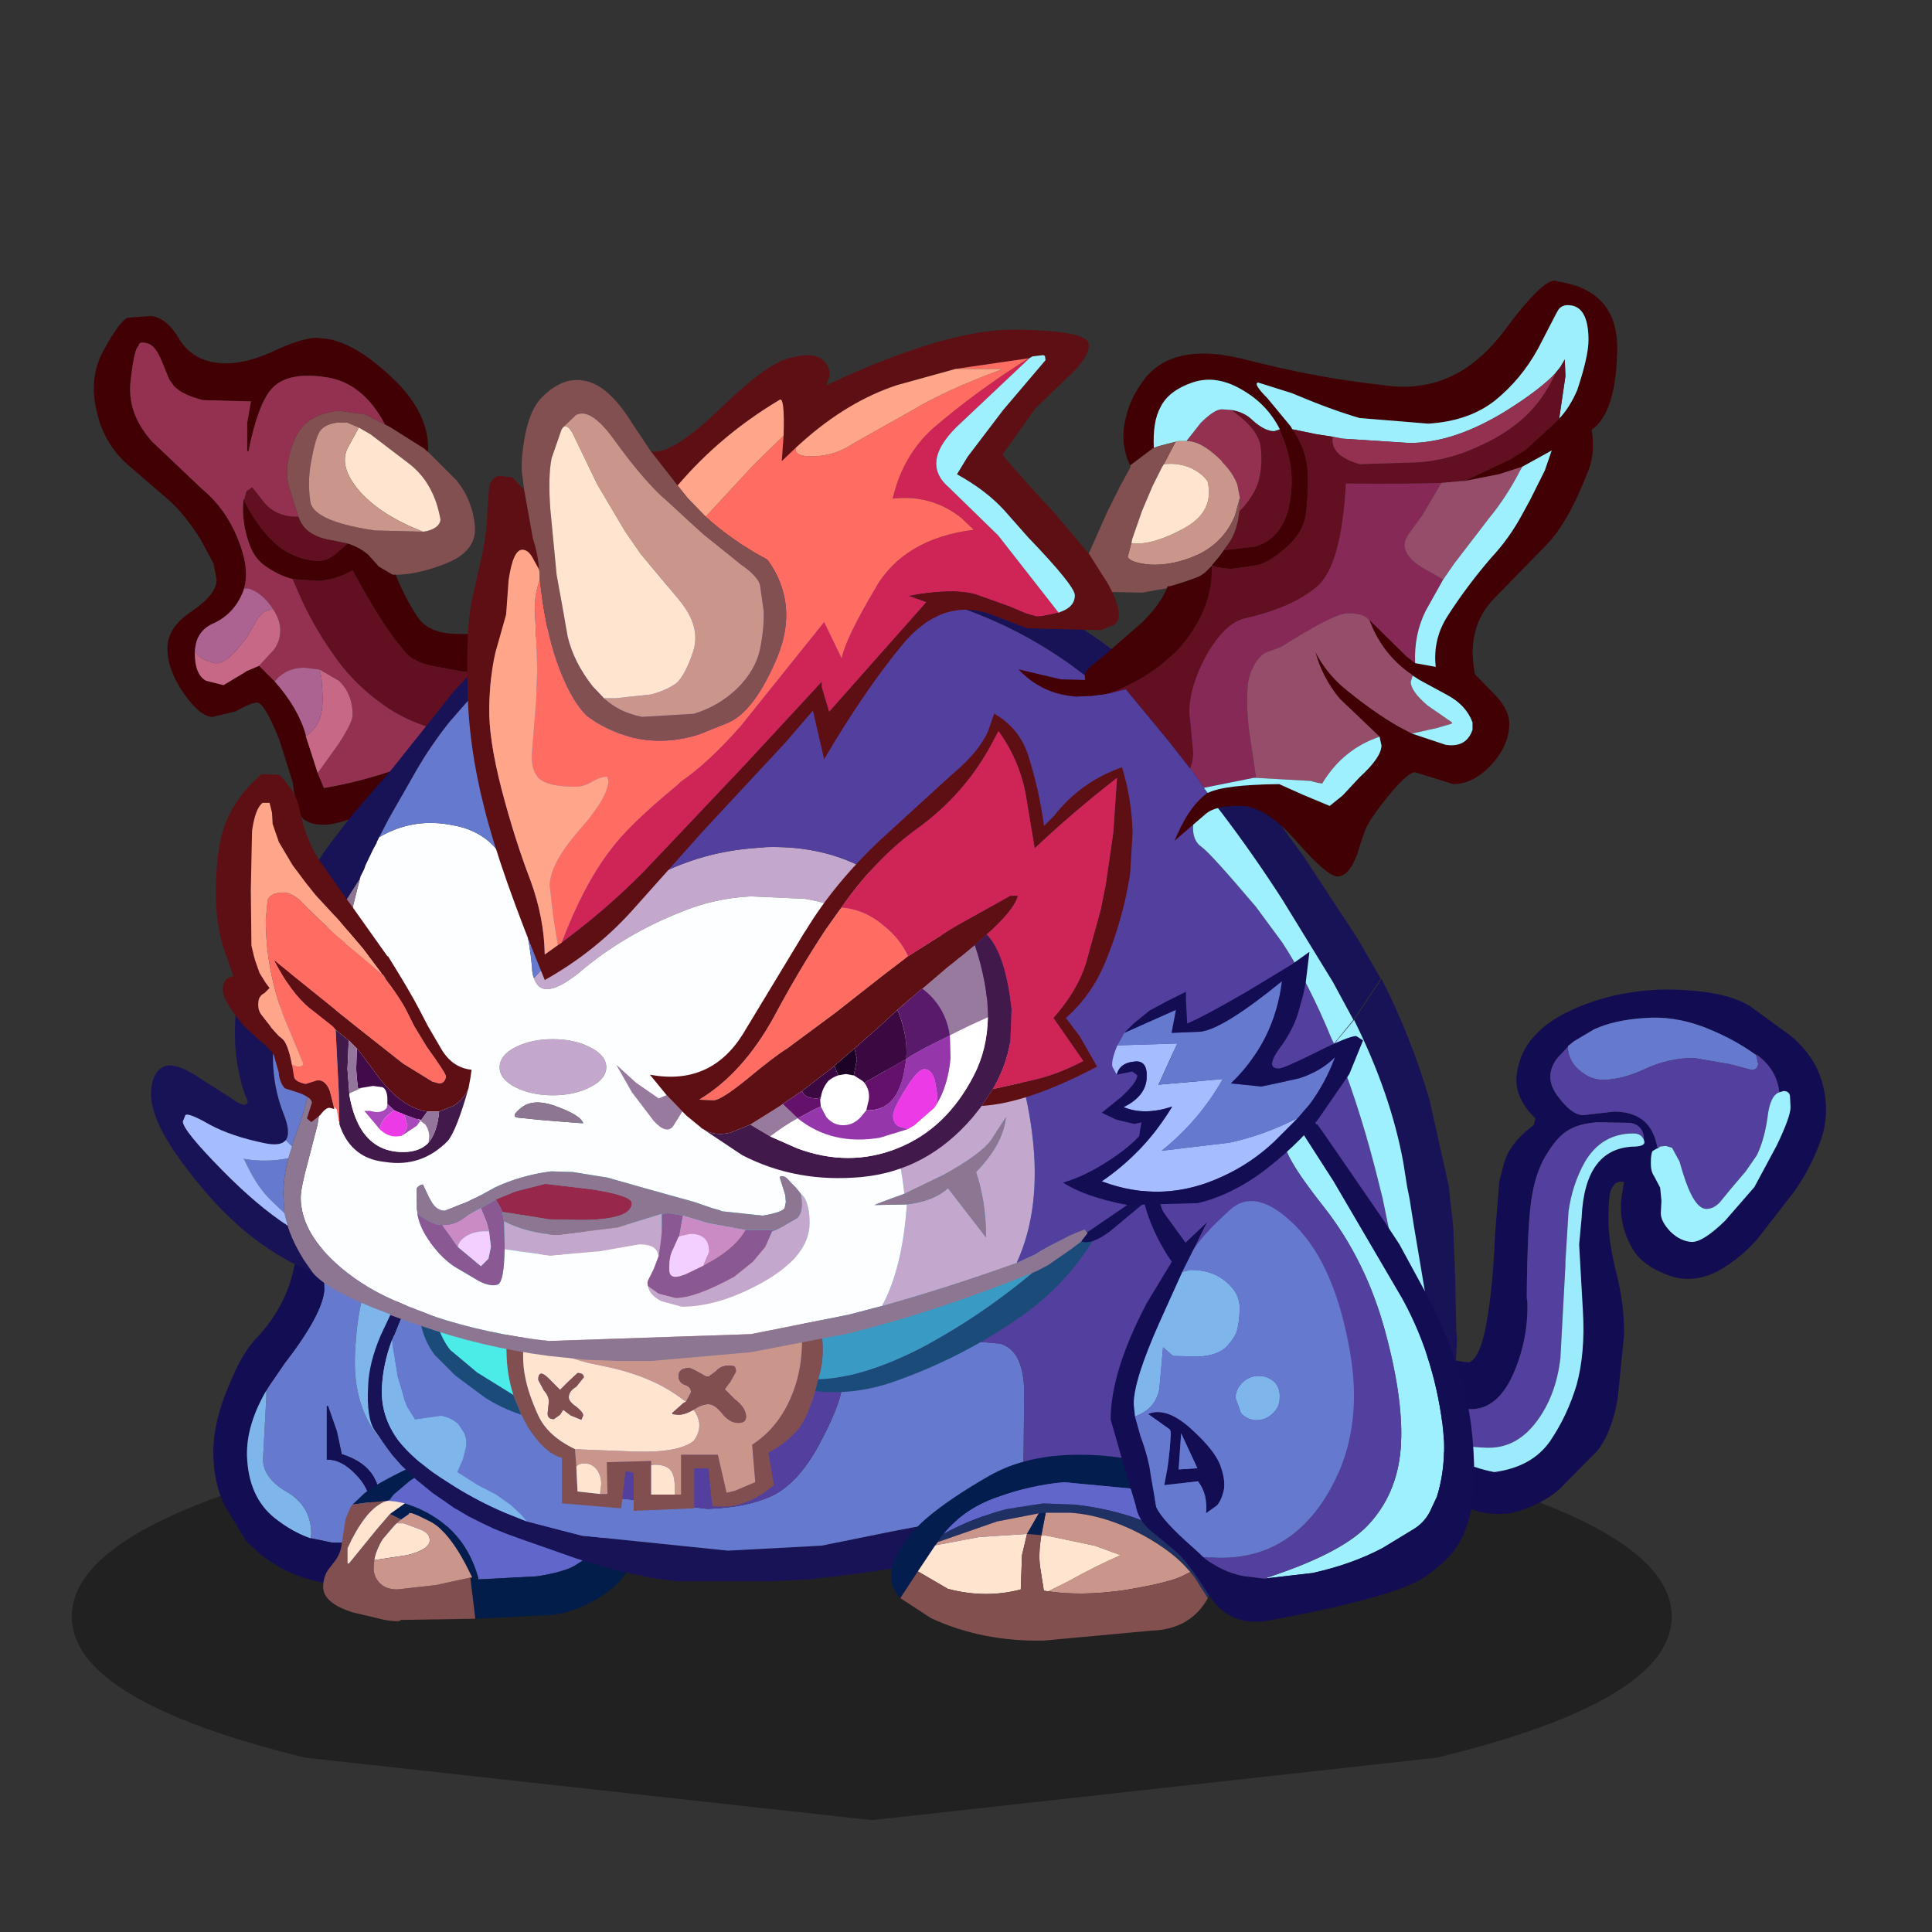 <svg xmlns:ffdec="https://www.free-decompiler.com/flash" xmlns:xlink="http://www.w3.org/1999/xlink" ffdec:objectType="frame" height="90" width="90" xmlns="http://www.w3.org/2000/svg"><rect width="100%" height="100%" fill="#333333" stroke="none"/><use ffdec:characterId="31" height="79.35" transform="translate(.9 5.9)" width="87.05" xlink:href="#a"/><defs><g id="a" transform="translate(-.9 -5.9)"><use ffdec:characterId="1" height="7.5" transform="matrix(1.343 0 0 2.53 3.342 65.814)" width="55.5" xlink:href="#b"/><use ffdec:characterId="3" height="42.05" transform="translate(63.22 46.09) scale(.581)" width="37.6" xlink:href="#c"/><use ffdec:characterId="5" height="35.05" transform="translate(9.937 53.475) scale(.581)" width="25.5" xlink:href="#d"/><use ffdec:characterId="7" height="14.2" transform="translate(15.053 67.272) scale(.581)" width="25.15" xlink:href="#e"/><use ffdec:characterId="9" height="40.85" transform="translate(4.37 14.689) scale(.581)" width="43.1" xlink:href="#f"/><use ffdec:characterId="11" height="48.65" transform="translate(17.121 45.422) scale(.581)" width="87.35" xlink:href="#g"/><use ffdec:characterId="13" height="41.05" transform="translate(19.525 46.53) scale(.581)" width="56.55" xlink:href="#h"/><use ffdec:characterId="20" height="65.05" transform="translate(7.036 25.604) scale(.581)" width="98.6" xlink:href="#i"/><use ffdec:characterId="22" height="14.9" transform="translate(41.509 67.768) scale(.581)" width="26.85" xlink:href="#j"/><use ffdec:characterId="24" height="47" transform="translate(51.74 48.234) scale(.581)" width="29.15" xlink:href="#k"/><use ffdec:characterId="26" height="20.5" transform="translate(49.523 44.34) scale(.581)" width="24.05" xlink:href="#l"/><use ffdec:characterId="28" height="47.75" transform="translate(47.446 13.083) scale(.581)" width="48" xlink:href="#m"/><use ffdec:characterId="30" height="52.15" transform="translate(21.775 15.354) scale(.581)" width="52.2" xlink:href="#n"/></g><g id="q" fill-rule="evenodd"><path d="m13.25-15.75-.15-.1v.05q-1.8-1.3-4.15-2.2-2.4-.9-4.75-.7-2.35.15-4 .9l-1.6.95-.5.4v.05l-.8.85q-1.25 1.55.05 3.2 1.25 1.65 2.25 1.4l2.2-.25q2.8 0 3.4 2.55l.1.4h-.05l-.35.2q-.15.2-.15 1 0 .65.25 1l.5.95.1 1.05-.05 1q0 .65.75 1.45.8.8 1.75.85.9 0 2.65-1.7l2.35-2.7 1.8-3.35q1.1-2.3 1.1-3.05l-.05-.95q-.1-.35-.5-.35l-.35.1q-.2-1.85-1.8-3M-15.95 7.2l1-1.35q.8 1.4 2.3 2.25 1.25.7 2.85.8.9-.4 1.4-3.3.5-2.9.65-6.8v-.05l.35-4.35.35-1.35q.45-1.75 2.4-3.15l.15-.55q-1.75-1.7-1.5-3.55.25-1.85 1.45-3.1 1.15-1.3 3.4-2.25t4.6-1.25q2.3-.35 5.15-.05 2.8.3 4.25 1.3l3.15 2.3q2 1.7 2.55 3.95.6 2.4-.25 4.6-.8 2.15-2.05 3.9L13.5-1.25Q12.1.5 10.1 1.6q-2.05 1.05-4 .3-2-.75-2.75-2-1.3-2.1-.9-4.55l.15-.9q-.8-.2-1.1.8-.15.55-.15 2.2Q1.35-.8 2 1.8q.65 2.6.6 4.95l-.5 5q-.4 2.45-1.45 4l-.2.25-3.05 3.1q-1.55 1.3-3.7 1.85-2.5.45-4.6-.9l-2-1.45-2.25-2.15-2.15-2.8q-1.05-1.45-1.5-2.9l1.45-1.7 2.4 4.1 1.2 1.5-.1.05h.15q2.7 2.4 5.9 3 3-.4 4.45-2.45 1.4-2.05 2.15-4.55.7-2.55.5-5.95L-1-.55l.2-2.15q.25-5.65 4.3-5.7.9-.05.7-.5 0-1.2-1.1-1.4l-2.6-.05q-1.45.1-2.3.6-.85.45-1.7 1.8-.9 1.35-1.25 3.35-.4 2-.45 8.35l.05.25q.1 2.9-1.05 5.65-1.2 2.85-3.25 3-2.1.1-3.45-.95-1.4-1.1-2.5-3.45l-.55-1.05" fill="#120d52" fill-opacity=".984" transform="translate(18.8 21)"/><path d="m13.1-15.8.1.1.15.65q0 .5-.55.5L11.1-15l-2.9-.5q-2.05 0-3.95.9-1.85.85-3.35.85-.95 0-1.8-.7-1-.8-1-1.95v-.05l.5-.4 1.6-.95q1.65-.75 4-.9 2.35-.2 4.75.7 2.35.9 4.15 2.2" fill="#657ace" transform="translate(18.8 21)"/><path d="m13.2-15.7.05-.05q1.6 1.15 1.8 3-.75.25-.95 2.05-.25 1.75-.85 3l-.9 1.3-1.15 1.35-.9 1.1q-.5.55-1.1.55-1 0-1.9-2.95l-.25-.85-.6-1.1-.5-.15-.45.05-.2.15-.1-.4q-.6-2.55-3.4-2.55l-2.2.25q-1 .25-2.25-1.4-1.3-1.65-.05-3.2l.8-.85q0 1.15 1 1.95.85.7 1.8.7 1.5 0 3.35-.85 1.9-.9 3.95-.9l2.9.5 1.7.45q.55 0 .55-.5l-.15-.65M-17.35 9.05l1.4-1.85.55 1.05q1.1 2.35 2.5 3.45 1.35 1.05 3.45.95 2.05-.15 3.25-3Q-5.05 6.9-5.15 4l-.05-.25q.05-6.35.45-8.35.35-2 1.25-3.35.85-1.35 1.7-1.8.85-.5 2.3-.6l2.6.05q1.1.2 1.1 1.4-.2-.55-.85-.55-2.55 0-3.9 2.3-1 1.8-1.3 3.95L-2.1.85v.3l-.4 7.4q-.35 3.05-1.95 5.15-1.6 2.1-3.9 2.05-2.35-.05-4.1-.85l-1.25-.2-.05-.05-1.2-1.5-2.4-4.1" fill="#53409e" transform="translate(18.8 21)"/><path d="m5.3-8.25.2-.15.45-.05.5.15.6 1.1.25.85Q8.2-3.4 9.2-3.4q.6 0 1.1-.55l.9-1.1 1.15-1.35.9-1.3q.6-1.25.85-3 .2-1.8.95-2.05l.35-.1q.4 0 .5.35l.05.95q0 .75-1.1 3.05l-1.8 3.35-2.35 2.7Q8.95-.75 8.05-.75 7.1-.8 6.3-1.6q-.75-.8-.75-1.45l.05-1-.1-1.05-.5-.95q-.25-.35-.25-1 0-.8.15-1l.35-.2h.05" fill="#9ef0ff" transform="translate(18.8 21)"/><path d="M4.2-8.9q.2.45-.7.5-4.05.05-4.3 5.7L-1-.55l.3 5.3q.2 3.4-.5 5.95-.75 2.5-2.15 4.55Q-4.8 17.3-7.8 17.7q-3.2-.6-5.9-3l1.25.2q1.75.8 4.1.85 2.3.05 3.9-2.05 1.6-2.1 1.95-5.15l.4-7.4v-.3l.25-4.05q.3-2.15 1.3-3.95 1.35-2.3 3.9-2.3.65 0 .85.55" fill="#9cebfc" transform="translate(18.8 21)"/></g><g id="r" fill-rule="evenodd"><path d="m-8.5 1.95.25-.4 1.2-1.75Q-4-4.15-3.85-6.1l-.1-3.25q0-1.95.75-3.25.85-1.45 3.3-3.95 1.8.85 4.55 1.95Q.95-9.8 0-7.75-1.25-5.2-1.4-.65q-.1 4.5 2.65 7.15 2.65 2.55 7.7 2.65L8 10.85Q5.5 14.25.55 14.5l.25-2.15q0-2.25-.65-3.4-.7-1.3-2.6-1.9l-.4-1.85-.7-2h-.1v4.3q1.15-.05 2.3 1.15Q-.2 9.8-.2 11.05q0 1.15-.45 2-.55 1.1-1.65 1.1h-.9l-1.7-.35h-.05l.05-.35q0-2.25-2-3.4-2.05-1.2-1.85-2.9l.25-4.7v-.5" fill="#657ace" transform="translate(12.75 17.5)"/><path d="M.55 14.5H-.2l-2.15-.3.05-.05q1.1 0 1.65-1.1.45-.85.45-2 0-1.25-1.15-2.4-1.15-1.2-2.3-1.15V3.2h.1l.7 2 .4 1.85q1.9.6 2.6 1.9.65 1.15.65 3.4L.55 14.5" fill="#131056" transform="translate(12.75 17.5)"/><path d="M.1-16.55q-2.45 2.5-3.3 3.95-.75 1.3-.75 3.25l.1 3.25Q-4-4.15-7.05-.2l-1.2 1.75-.25.4q-1.6 2.75-1.55 5.2.1 3.35 2.25 5.05 1.4 1.1 2.85 1.6h.05l1.7.35h.7l.15.05 2.15.3h.75Q5.5 14.25 8 10.85l.95-1.7 1.4-4.65q.95-4.1.95-6.7l-.5-4.35-.5-3.4q0-.6.5-2.25l1.75.65-.25 1.6q.8 7.3.15 13.8-.75 7.3-5.2 10.7Q4 17.05.15 17.4l-1.9.15q-4 0-7.15-2.4l-1.2-1.1-1.7-2.8q-.95-1.9-.95-4.35 0-2.45 1.25-5.35 1.05-2.65 2.3-3.9 2.55-2.75 3.05-6.3l.05-.7-.05-2.5V-12l1.6-2.2 2.75-3.3q.75.45 1.9.95" fill="#130e54" transform="translate(12.75 17.5)"/><path d="M10.8-12.2q-.5 1.65-.5 2.25l.5 3.4.5 4.35q0 2.6-.95 6.7l-1.4 4.65q-5.05-.1-7.7-2.65Q-1.5 3.85-1.4-.65q.15-4.55 1.4-7.1.95-2.05 4.65-6.85l.95.35 5.2 2.05m-15.75 26q-1.45-.5-2.85-1.6-2.15-1.7-2.25-5.05-.05-2.45 1.55-5.2v.5l-.25 4.7q-.2 1.7 1.85 2.9 2 1.15 2 3.4l-.05.35" fill="#7eb6ec" transform="translate(12.75 17.5)"/></g><g id="s" fill-rule="evenodd"><path d="m-1.55-6.85 2.5-.25 3.7.05Q5.6-7 6.7-6.4l1.8 1.2h.05q3.85 3.05.65 6.65l-.3.3-.35.3-.85.55q-.85.55-3.1.9l-4.7.25-.05-.25q-1-3.45-4.05-5.1l-.4-.2-.3-.15-.8-.3-.3-.1-.75-.15-.55-.05.1-.1.3-.4 1.3-1.1 4.05-2.7" fill="#6167ca" transform="translate(12.55 7.1)"/><path d="m8.55-5.2 2.35.7q1.5.55 1.65 3.35L12.6 0q.1 3.1-2.55 4.9-2.65 1.8-5.3 1.75l-5.1.25-.4-3.3h.15l.45-.1.05.25 4.7-.25q2.25-.35 3.1-.9l.85-.55.35-.25v-.05l.3-.3q3.2-3.6-.65-6.65" fill="#021d4b" fill-opacity=".976" transform="translate(12.55 7.1)"/><path d="m-10.2-2.25.95-.9q1.2-1 5.55-2.95l1.95-.7.2-.05-4.05 2.7-1.3 1.1-.3.4-.2.1-1.7.15-1.1.15m4.2-.1.3.1.8.3.3.15.4.2Q-1.15.05-.15 3.5l-.45.1Q-2.3-.05-4-.9q-1.75-.9-1.65-.6l-.5.35-.15.1-.9-.45 1.2-.85" fill="#031e4e" transform="translate(12.55 7.1)"/><path d="M-.35 6.9-6.5 7h.15q0 .2-1.25 0l-2.55-.6q-2.4-.75-2.4-2.05 0-.7.35-1.3l.65-.85q.45-.65.5-1.4l.3-1.9.4-.95.15-.2 1.1-.15 1.7-.15-.3.1q-.8.35-1.5 1.3-.7.9-1.4 2.4v1.2l.1.05 2.2-2.7 1.1-1.3.9.45-.35.3-.2.2-.9 1.05q-.55.85-.7 1.7l-.05.65q0 .65.45 1.15.5.55 1.45.55l3.1-.35 2.75-.6.4 3.3" fill="#814f4f" transform="translate(12.55 7.1)"/><path d="m-7.3-2.55.55.05.75.15-1.2.85-1.1 1.3-2.2 2.7-.1-.05v-1.2q.7-1.5 1.4-2.4.7-.95 1.5-1.3l.3-.1h.1m.65 1.8h.55l1.35.5q.75.3.75.85 0 .75-1.8 1.2l-2.65.4q.15-.85.7-1.7l.9-1.05.2-.2" fill="#ffe5cf" transform="translate(12.55 7.1)"/><path d="m-6.65-.75.35-.3.15-.1.5-.35q-.1-.3 1.65.6 1.7.85 3.4 4.5h-.15l-2.75.6-3.1.35q-.95 0-1.45-.55-.45-.5-.45-1.15l.05-.65 2.65-.4Q-4 1.35-4 .6q0-.55-.75-.85l-1.35-.5h-.55" fill="#ca968b" transform="translate(12.55 7.1)"/></g><g id="t" fill-rule="evenodd"><path d="m5.25-9.45 2.3 2.3Q8.8-5.6 9-3.55q.2 2-2.2 3Q4.45.4 2.65.4H2.4L1.3-.25.45-1.2q-.7-.6-1.65-.9l-1.2-.25q-2-.3-2.6-1.55l-.15-.35-.8-2.55q-.35-1.7.5-3.65.8-2 3.55-2.3l2.1.3 1.6.8.4.2 2.7 1.7.35.3M-.3-11.4l-.95-.4h-.8q-.9.15-1.25.55-.4.35-.75 2.2-.4 1.8-.15 3.5.05.65.85 1.15Q-2.1-3.6 1-3.15l3.85.1.3-.05q1-.25 1.1-.9-.5-2.9-2.45-4.45l-3.15-2.4-.95-.55" fill="#825050" transform="translate(21.55 20.4)"/><path d="m-.3-11.4.95.55 3.15 2.4Q5.75-6.9 6.25-4q-.1.65-1.1.9l-.3.05Q1.5-4.35-.2-6.25-2-8.3-1.15-9.85l.85-1.55" fill="#ffe5cf" transform="translate(21.55 20.4)"/><path d="M4.85-3.05 1-3.15Q-2.1-3.6-3.35-4.4q-.8-.5-.85-1.15-.25-1.7.15-3.5.35-1.85.75-2.2.35-.4 1.25-.55h.8l.95.4-.85 1.55Q-2-8.3-.2-6.25q1.7 1.9 5.05 3.2" fill="#ca968b" transform="translate(21.55 20.4)"/><path d="M2.65.4q.75 1.85 1.7 3.3.9 1.45 3.35 1.45h4.45q4.7-.3 9.35-1.65h.05q.1 4.95-3.75 8.2-3.75 3.2-8.4 4.15l-.3.05q-4.6 1.6-7.6 3.05-3.15 1.5-4.65 1.5-1.5 0-2-1l-.35-1.65-.1-.75-1.05-3.35q-1.25-3.2-1.9-3.05-.7.15-1.6.7l-1.9.45q-1-.05-2.3-1.9-1.3-1.9-1.3-3.6 0-1.7 2-3Q-11.7 1.95-11.7.8l-.25-1.3L-13-2.45q-1.3-2.05-2.55-3.15l-3.25-2.8q-2-1.75-2.55-4.45-.6-2.7.65-4.85 1.2-2.2 1.85-2.5l1.9-.15q1.25.15 2.25 1.85 1 1.65 3 1.9 1.95.25 4.4-.85 2.4-1.15 3.65-1.15l.9.1q2.2.4 4.9 2.9 3.25 2.95 3.1 6.15l-.35-.3-2.7-1.7-.4-.2Q0-15.05-3-15.45q-3.05-.45-4.3.95-1.1 1.25-1.85 5h-.1v-2.3l.3-1.7-3.85-.1q-1.6-.4-2.3-1.1l-.4-.55-.55-1.35q-.55-1.4-1.2-1.55-.7-.2-.7.2-.35.15-.65 2.8-.3 2.6 1.7 4.85l4 3.8q1.95 1.6 2.95 4.15.9 2.25.45 3.85l-.1.3q-.7 1.7-2.25 2.45-1.35.55-1.55 1.9l-.05.3v.25q0 1.7.9 2.2l1.4.35L-9.4 8.2l.05-.05 1.05-.45 1.25 1.25q1.9 2.15 2.5 4.3v.1l.95 2.95.5 1.2Q-.15 17 2.7 16l5.15-1.65 1.75-.55 1.7-.45q1.6-.55 3.5-1.7 3.05-1.9 3.85-3.4l.8-1.6-1.2.35-1.55.5-4.45.75-1.3.05h-1.5l-1.5-.15-2.4-.45q-1.4-.3-2.05-1l-.7-.85Q1.3 3.95-.8.05-2 .75-3.45.9L-5.6.75Q-6.75.45-7.8-.3-8.6-.85-9-1.85q-.75-1.9-.55-3.85l.05.15q1.05 2.1 2.4 3.35Q-5.6-.8-3.45-.7q.85-.1 1.55-.8l.7-.6q.95.3 1.65.9l.85.95L2.4.4h.25" fill="#420004" fill-opacity=".996" transform="translate(21.55 20.4)"/><path d="m-9.5-5.55-.05-.15q-.2 1.95.55 3.85.4 1 1.2 1.55Q-6.75.45-5.6.75l.45 1.05q1.1 2.55 2.75 4.9 1.55 2.3 3.9 4 2.3 1.7 5.35 2.3l4.45.35-1.7.45-1.75.55L2.7 16q-2.85 1-5.8 1.5l-.5-1.2 1.65-2.3Q-.8 12.25-.8 11.65q0-1.7-1.1-2.75L-3.45 8l-1.2-.15q-1.5 0-2.4 1.1L-8.3 7.7l1.2-1.3q.5-.7.5-1.55 0-.8-.55-1.65l-.2-.3q-.8-1.1-1.8-1.4h-.35q.45-1.6-.45-3.85-1-2.55-2.95-4.15l-4-3.8q-2-2.25-1.7-4.85.3-2.65.65-2.8 0-.4.7-.2.65.15 1.2 1.55l.55 1.35.4.55q.7.7 2.3 1.1l3.85.1-.3 1.7v2.3h.1q.75-3.75 1.85-5 1.25-1.4 4.3-.95 3 .4 4.8 3.8l-1.6-.8-2.1-.3q-2.75.3-3.55 2.3-.85 1.95-.5 3.65l.8 2.55h-.15q-1.65 0-2.6-1.15l-.95-1.2-.45.3-.2.75" fill="#943150" transform="translate(21.55 20.4)"/><path d="m-1.2-2.1-.7.6q-.7.7-1.55.8Q-5.6-.8-7.1-2.2q-1.35-1.25-2.4-3.35l.2-.75.45-.3.95 1.2q.95 1.15 2.6 1.15h.15l.15.35q.6 1.25 2.6 1.55l1.2.25M-5.6.75l2.15.15Q-2 .75-.8.05q2.1 3.9 3.6 5.8l.7.85q.65.7 2.05 1l2.4.45 1.5.15h1.5l1.3-.05 4.45-.75 1.55-.5 1.2-.35-.8 1.6q-.8 1.5-3.85 3.4-1.9 1.15-3.5 1.7L6.85 13q-3.05-.6-5.35-2.3-2.35-1.7-3.9-4-1.65-2.35-2.75-4.9L-5.6.75" fill="#610f21" transform="translate(21.55 20.4)"/><path d="m-3.6 16.3-.95-2.95q.7-.5 1-1.15.35-.65.35-2l-.1-1.6-.15-.6 1.55.9q1.1 1.05 1.1 2.75 0 .6-1.15 2.35l-1.65 2.3m-4.7-8.6-1.05.45-.05.05-1.75 1.05-1.4-.35q-.9-.5-.9-2.2v-.25q.25.75 1.7 1.05.6 0 1.45-.85l1-1.2.8-1.4q.5-.85 1.25-.85h.1q.55.85.55 1.65 0 .85-.5 1.55l-1.2 1.3" fill="#c76986" transform="translate(21.55 20.4)"/><path d="M-4.55 13.35v-.1q-.6-2.15-2.5-4.3.9-1.1 2.4-1.1l1.2.15.15.6.1 1.6q0 1.35-.35 2-.3.65-1 1.15m-8.9-6.9.05-.3q.2-1.35 1.55-1.9Q-10.3 3.5-9.6 1.8l.1-.3h.35q1 .3 1.8 1.4l.2.3h-.1q-.75 0-1.25.85l-.8 1.4-1 1.2q-.85.85-1.45.85-1.45-.3-1.7-1.05" fill="#ad6391" transform="translate(21.55 20.4)"/></g><g id="u" fill-rule="evenodd"><path d="m35.45-20.7 2.2-3.3q2.35 4.6 3.85 9.7l1.55 6.95.1 1 .25 2.2.15 4 .1 4.4.05.75-.15 3.05q-.65 4.25-3.6 6.95-1.25 1.1-2.8 1.9-6.8 3.55-14.8 3.2-8.05-.35-15.65 1.55Q1.15 23-5.95 23.9l-1.1.1-1.05.15-3.3.15h-7.35l-1.75-.2-1.75-.35-1.55-.35-1.55-.45-1.5-.45-1.7-.6-1.85-.65-1-.35-1.1-.4-1-.4-1.05-.5-1-.5-.5-.3-.5-.3h-.05l-.85-.6-.95-.65-1.35-1.1-1.2-1.15-.7-.8-.45-.6-.95-1.35q-.7-1-.55-3.6.05-1.8 1-4.05l1.75-3.7 1.05-2.05 2.65-4q1.5-1.75 3.4-3.2 1.9-1.4 4.15-2.2 1.95-.8 4-1.3l4.15-.4 4.15.5 2.7.9-.15.1-.4-.1q-2.8-.95-8.95-.15-6.2.8-10.65 5.35-4 4-5.25 6.55l-1.5 3.7-.05.05-.05.15-.1.2q-.7 1.85-.8 3.8-.1 2.3 1.35 4.25 1.2 1.5 3.3 2.9l1.25.8q1.95 1.2 3.95 2.05l1.75.7 4.45 1.15 11.7 1.2 7.5-.4 4.7-.95q5.35-1.1 10.8-1.75l5.95-.55q3.95-.45 7.85 0 5.6.1 10.8-2 2.65-1.05 4.45-2.55l.6-.55 1.1-1.25.2-.3 1.3-2.45.35-1.05q.65-2.35.45-5.3l-.15-1.4L41.1.9l-.85-5.05-.35-2.2-.2-1-.3-1.9q-1-5.5-3.95-11.45" fill="#181357" transform="translate(43.65 24.3)"/><path d="M-14.75-10.75q-5.2 4.05-8.05 8.2-1.6 2.3-2.7 5.9l-.75 3.2h.1l-.15.55-.2 2.05q-.05 2.8-.45 5.2-.45 2.35 3.5 3.3l7.05.85q3.15-.1 5.2-1.05 2.05-1 3.7-4 1.65-3.05 1.9-4.65.2-1.65 3.35-2.65t5.9-1.2l3.4.3q1.85.5 1.95 3.7L8.95 15q-.1 1.95-.7 3.75-5.45.65-10.8 1.75l-4.7.95-7.5.4-11.7-1.2-4.45-1.15-.35-.45-.9-.85-1.2-.85-1.45-.75-1.65-1.05.45-1.05.25-1v-.55l-.15-.5-.5-.75q-.55-.5-1.35-.65l-2.1.3-.25-.4-.4-.65-.2-.5-.15-.55-.4-1.35-.4-2.45-.05-.45.1-.2.05-.15.05-.05L-40 .9q1.25-2.55 5.25-6.55Q-30.3-10.2-24.1-11q6.15-.8 8.95.15l.4.1" fill="#657ace" transform="translate(43.65 24.3)"/><path d="m-14.6-10.85.55-.45q6.05-4.15 8-5.6 5.7-4.2 14-6.1 5.7-1.3 11.3-1.3l6.75.55q1.8.25 3.05.85L31-21.7l2.95 2.2.25.3-.3.4.35.95q1.85 4.75 3.25 10.5l.25 1 .45 2.2.75 4.15 1.55 9.1-1.3 2.45-.2.3-1.1 1.25-.6.55q-1.8 1.5-4.45 2.55-5.2 2.1-10.8 2-3.9-.45-7.85 0l-5.95.55q.6-1.8.7-3.75L9 8.95q-.1-3.2-1.95-3.7l-3.4-.3q-2.75.2-5.9 1.2-3.15 1-3.35 2.65-.25 1.6-1.9 4.65-1.65 3-3.7 4-2.05.95-5.2 1.05l-7.05-.85q-3.95-.95-3.5-3.3.4-2.4.45-5.2l.2-2.05.15-.55h-.1l.75-3.2q1.1-3.6 2.7-5.9 2.85-4.15 8.05-8.2l.15-.1m36.7 1.9.55-.5-.95.65.4-.15" fill="#53409e" transform="translate(43.65 24.3)"/><path d="m-41.7 5 .05.45.4 2.45.4 1.35.15.55.2.5.4.65.25.4 2.1-.3q.8.15 1.35.65l.5.75.15.5v.55l-.25 1-.45 1.05 1.65 1.05 1.45.75 1.2.85.9.85.35.45-1.75-.7q-2-.85-3.95-2.05l-1.25-.8q-2.1-1.4-3.3-2.9-1.45-1.95-1.35-4.25.1-1.95.8-3.8" fill="#7eb6ec" transform="translate(43.65 24.3)"/><path d="m34.2-19.2 1.25-1.5q2.95 5.95 3.95 11.45l.3 1.9.2 1 .35 2.2L41.1.9l.05.45.15 1.4q.2 2.95-.45 5.3L40.5 9.1 38.95 0l-.75-4.15-.45-2.2-.25-1q-1.4-5.75-3.25-10.5l-.35-.95.3-.4" fill="#9ef0ff" transform="translate(43.65 24.3)"/><path d="m22.1-8.95-.4.15.95-.65-.55.5" fill="#130f55" transform="translate(43.65 24.3)"/></g><g id="v" fill-rule="evenodd"><path d="M22.2-19.1q3.6.85 5.1 4.85 2.25 5.9-.6 11.5-2.6 5.05-7.25 8.1-4.5 3.05-9.65 4.85-3.15 1.1-6.3.75l.25-.95q3.65-.1 8.6-2.7 4.9-2.65 9.3-6.45 4.35-3.85 5.2-9 .8-5.15-2.95-9.4l-1.7-1.55m-42.25 31.95q-1.65-.55-2.95-1.4l-2.35-1.75L-27 8.05q-1.25-1.65-1.25-3.95l.4-2.8q.3-1.5 3.1-6l1.35-.9.55.15-2.1 3.1q-.95 1.4-1.65 3.9t-.25 3.9q.45 1.4 1.1 2.2l2.15 1.8 2.9 1.8.65 1.6" fill="#1b4b78" transform="translate(28.25 20.5)"/><path d="M-23.4-5.6q3.15-3.2 7.25-4.9l10.35-4 11.25-3.8q5.6-1.5 11.4-2.2 3.05-.1 5.35 1.4l1.7 1.55q3.75 4.25 2.95 9.4Q26-3 21.65.85q-4.4 3.8-9.3 6.45Q7.4 9.9 3.75 10l.2-.8q.8-3.7-2.4-10L.7-1.1l-.1-.15-.65-1.15-.9-.7q-1.7-1.3-4.1-2.4-4.35-2-8.35-2-1.45 0-4.9 1.05l-3.85 1h-.7l-.55-.15" fill="#399bc3" transform="translate(28.25 20.5)"/><path d="M3.5 10.95V11q-.65 2.15-1.35 3-1 1.15-2.4 1.9l.45 2.6-.8.6q-2.1 1.4-4.15 1.05l-.3-3H-6.2v3.2l-4.85.2V17.5l-.65-.15-.35 3-4.75-.4V16.3q-1.4-.35-2.75-2.5l-.5-.95-.65-1.6q-.55-1.7-.55-3.65 0-1.8.35-2.85.55-1.75 2.3-3.7-.65-3.55 4.4-3.55l-1.15 1.05q-1.8 1.65-3 3.65l-1.1 2.55-.05.3-.3 1.35q-.25 2 .05 3.4.25 1.35 1.05 3.1.75 1.65 2.95 2.7l.1 1.4.1 2 1.8.2h.6l-.05-2.55 3.55-.1v2.7h2.4v-3.2h2.95l.7 3.05.65-.15 1.65-.7-.25-3q1.7-1.1 2.7-2.95 1.35-2.5 1.3-5.6 0-2.85-.9-5.7L.7-1.1l.85.3q3.2 6.3 2.4 10l-.2.8-.25.95" fill="#814f50" transform="translate(28.25 20.5)"/><path d="M-22.85-5.45h.7l3.85-1q3.45-1.05 4.9-1.05 4 0 8.35 2 2.4 1.1 4.1 2.4l.9.7.65 1.15.1.15q-3.8-1.25-7.8-.85l-6.45-.55h-.65q-5.05 0-4.4 3.55-1.75 1.95-2.3 3.7-.35 1.05-.35 2.85 0 1.95.55 3.65l-2.9-1.8-2.15-1.8q-.65-.8-1.1-2.2-.45-1.4.25-3.9t1.65-3.9l2.1-3.1" fill="#4bebe7" transform="translate(28.25 20.5)"/><path d="M-14.2-2.5h.65l6.45.55q4-.4 7.8.85L1.55 1q.9 2.85.9 5.7.05 3.1-1.3 5.6-1 1.85-2.7 2.95l.25 3-1.65.7-.65.15-.7-3.05h-2.95v3.2h-.5q.05-1.45-.3-1.9-.35-.5-1.35-.5l-.25.05v-.35l-3.55.1.05 2.55h-.6l.1-.8q0-.55-.25-1-.4-.65-1.1-.65-.45 0-.65.25l-.1-1.4.95.05 3.9.15q3.45.1 4.65-.85.55-.7.45-1.5-.1-.55-.45-1 .65-.45 1.2-.45.5 0 1.1.75.6.75 1.3.75.7 0 .6-.65-.1-.65-.9-1.25l-.8-.8.45-.6.45-.8q0-.35-.15-.45l-.4-.05q-.65 0-1.05.45l-.6.45-.25-.05q-1.1-.65-1.3-.65-.85 0-.85.65 0 .5.5.7.5.15.5.6l-.4.75-.85-.6q-2.35-1.6-6-2.3-3.65-.7-4.55-2l-1.25-1.85.05-.3 1.1-2.55q1.2-2 3-3.65l1.15-1.05" fill="#ca968b" transform="translate(28.25 20.5)"/><path d="m-19.5 5.05 1.25 1.85q.9 1.3 4.55 2t6 2.3l.85.6-.2.1-.9.8v.1l.5.05q.5 0 1.2-.4.35.45.45 1 .1.8-.45 1.5-1.2.95-4.65.85l-3.9-.15-.95-.05q-2.2-1.05-2.95-2.7-.8-1.75-1.05-3.1-.3-1.4-.05-3.4l.3-1.35M-15.65 17q.2-.25.65-.25.7 0 1.1.65.25.45.25 1l-.1.8-1.8-.2-.1-2m6-.1.25-.05q1 0 1.35.5.35.45.3 1.9h-1.9V16.9m-8.2-5.1-.1.95q0 .45.5.45l.5-.35.25-.4.6.45.85.35.15-.35q0-.25-.55-.7-.6-.4-.6-.75 0-.5.6-.85l.6-.75q0-.35-.5-.35l-.75.7-.65.65-.65-.65q-.6-.65-.85-.65t-.25.5l.45.85q.4.45.4.9" fill="#ffe5cf" transform="translate(28.25 20.5)"/><path d="m-6.85 11.8.4-.75q0-.45-.5-.6-.5-.2-.5-.7 0-.65.85-.65.2 0 1.3.65l.25.05.6-.45q.4-.45 1.05-.45l.4.05q.15.1.15.45l-.45.8-.45.6.8.8q.8.6.9 1.25.1.65-.6.65t-1.3-.75q-.6-.75-1.1-.75-.55 0-1.2.45-.7.4-1.2.4l-.5-.05v-.1l.9-.8.2-.1m-11 0q0-.45-.4-.9l-.45-.85q0-.5.25-.5t.85.65l.65.65.65-.65.75-.7q.5 0 .5.35l-.6.75q-.6.35-.6.85 0 .35.6.75.55.45.55.7l-.15.35-.85-.35-.6-.45-.25.4-.5.35q-.5 0-.5-.45l.1-.95" fill="#814f4f" transform="translate(28.25 20.5)"/></g><g id="i" transform="translate(49.3 32.5)"><use ffdec:characterId="14" height="65.05" transform="translate(-49.3 -32.5)" width="98.6" xlink:href="#o"/><use ffdec:characterId="15" height="37.25" transform="translate(-44.1 -19.35)" width="73.5" xlink:href="#p"/></g><g id="o" fill-rule="evenodd"><path d="M12.95 57.95q-4.85-2-8.75-6.65-2.5-2.95-3.5-5.05-.7-1.5-.7-2.55 0-1.45.7-2.05l.15-.1q.8-.55 2.55.5L6.45 44q1.25.9 1.3.2-.45-.9-.8-2.75-.35-1.9-.15-4.5 0-.65.15-1.3.35-2.05 1.4-4.15 1.25-2.5 4.6-6.15l.5-.5.1-.1.25-.4.65-.9 1-1.3.75-.95 3.15-3.65 3.35-4.2 1.5-1.9 1.95-2.1L29.2 6.2Q33.85 1.6 41.55 1l13.1-1q6.7-.1 12.9 2.5 6.1 2.65 11.15 6.8l2.45 2.15q4.15 3.8 7.55 8.15l1.15 1.45.85 1.2 1.75 2.4 4.3 6.55 1.85 3.2-2.2 3.3-1.65-3.05-4.05-6.6q-2.35-3.65-4.9-7l-.55-.7-.2-.3q-3.8-4.85-8.35-8.6L73.55 9.1Q67 4.5 59 3.15 49.8 1.6 42.1 3h-.55q-4.1.05-6.05.95-1.45.6-2.95 1.75-.75.5-1.55 1.2l-3.2 2.8-.85.85-.95.9-2.1 2.4q-1.45 1.85-2.6 3.8l-2.25 3.95-.75 1.45-.2.4v.05l-.3.55-.6 1.25-.1.3-.1.2-.2.4-.1.25-.95 1.5-.45.65-.55.75-.6.85-2.3 2.9q-.8.9-1.3 2.55l-.6 2.7q-.55 3.75.65 6.8.65 1.6.2 2.2-.4.5-1.65.25-2.7-.55-4.45-1.5-1.75-1-1.95-.75l-.2.5q0 .7 3.15 3.9 2.8 2.85 5.25 4.45l.15.45q.4 1.1 1.15 2.3l.7 1" fill="#181357"/><path d="M60.4 51.65q-.6-5.55-2.7-8.5 3.6-3.55 3.25-7.7-.2-2-.6-3.1l-1.15-1.3-1-.75-2.3-1.25q-1.65-.75-3.45-1.05l-4.35-.2q-2.95.15-5.6 1.25-4.55 1.8-8.1 4.8-3.05 2.5-3.7.5l1.15-1.25q2.55-2.8 5.6-5l1.25-.9q4.3-2.8 9.4-3.25l1.25-.1q3.6-.1 6.55 1.1 2.2.9 4.05 2.5 4.4 3.7 7.15 8.55 2.8 4.8 3.55 10.85.75 6-1.25 10.35l-.3.1q-5.45 1.95-10.5 3.35 1.65-3 2-8.15 2.15-.25 3.3-1.3l3.05 3.95q0-2.85-.8-5.25 2.15-2.2 2.4-4.4l-1.2 1.85q-.85 1.15-3.75 2.75l-3.2 1.55m-8.3 0 .25.25q.45.7.45 2.1 0 2.65-3.85 4.8-3.45 1.9-6.4 1.9l-1.65-.45q-.95-.5-1.05-1.2l.85.6 1.35.35q1.6 0 4.7-1.7l1.5-1.2 1-1.2.55-1.25.3-.1.4-.2 1.3-.75q.55-.5.3-1.95m-11.4 5-.1-.3q-.2-.65-1.45-.65l-3.15.55-4 .35-3.65-.5v-.45l-.05-1.8q1.85.95 4.25 1.1l4.85-.6 3.55-1.1v1.5l-.1.9-.15 1M29.2 43.1q-1.25-.65-1.25-1.6 0-.95 1.25-1.6 1.3-.65 3-.65 1.75 0 3 .65 1.3.65 1.3 1.6 0 .95-1.3 1.6-1.25.65-3 .65-1.7 0-3-.65" fill="#c4a7cc"/><path d="M32.55 5.7q1.5-1.15 2.95-1.75 1.95-.9 6.05-.95h.55q7.7-1.4 16.9.15Q67 4.5 73.55 9.1l3.15 2.35q4.55 3.75 8.35 8.6-.75.2-1.05.5l-.3.5q-.15.45-.15 1.15-.05 1.15.7 1.65.75.55 4.35 4.8l2.1 2.85q2.1 3.2 3.95 7.7l.05.1.15.3-1.25 1.35q-6.2 6.75-10.55 8.5l-.4.15-3.95 2.65-3.65 2.5-.2-.25-1.1.45-.65.35q-1.55.75-2.2 1.2l-1.5.7q2-4.35 1.25-10.35Q69.9 40.8 67.1 36q-2.75-4.85-7.15-8.55-1.85-1.6-4.05-2.5-2.95-1.2-6.55-1.1l-1.25.1q-5.1.45-9.4 3.25l-1.25.9q-3.05 2.2-5.6 5 3.6-4.25 4.95-8.1 2.5-6.95.95-14.15-1-4.8-5.2-5.15" fill="#53409e"/><path d="m16.8 26.2.2-.4.1-.2.1-.3.6-1.25.3-.55v-.05l.2-.4q2.75-1.6 5.9-.95 1.75.3 2.95 1.35 1.2 1.1 1.85 3 1.25 3.7 1.55 7.05 0 .5.15.85.65 2 3.7-.5 3.55-3 8.1-4.8 2.65-1.1 5.6-1.25l4.35.2q1.8.3 3.45 1.05l2.3 1.25 1 .75 1.15 1.3q.4 1.1.6 3.1.35 4.15-3.25 7.7 2.1 2.95 2.7 8.5l-1.65.6-.75.3 2.6-.05q-.35 5.15-2 8.15l-.4.1-2.3.6-7.8 1.55-16.2.55q-4.95-.55-9.3-2L21.45 61l-.9-.35-1.15-.5q-2.7-1.2-4.65-3Q12 54.6 12 51.95q0-.75.6-2.95l.75-2.9.35-2.3.6-4 .65-4.15.2-1.6q.4-3.15 1.65-7.85m35.3 25.45-.4-.5-.45-.45q-.5-.65-.85-.4l.45 1.45.05.55-.1.5q-.25.35-1.75.6l-3.25-.35-.25-.1-.55-.15-1.45-.5-3.6-1-3.35-.95-2.8-.45-1.7-.05q-2.4.3-4.55 1.3L26 52h-.05l-.6.3-1.8.7q-.65 0-1.05-.7l-.2-.35-.5-1.05q-.25 0-.5.3v1.65l.05.25v.15q.2 1.15 1.05 2.3 1 1.35 1.95 1.95l1.95 1.15q1 .5 1.55.25.45-.3.5-2.8l3.65.5 4-.35 3.15-.55q1.25 0 1.45.65l.1.3-.4 1.05-.45.9-.05.2.05.25q.1.7 1.05 1.2l1.65.45q2.95 0 6.4-1.9 3.85-2.15 3.85-4.8 0-1.4-.45-2.1l-.25-.25m-28.8 2.5h.1l-.05.05-.05-.05m5.9-11.05q1.3.65 3 .65 1.75 0 3-.65 1.3-.65 1.3-1.6 0-.95-1.3-1.6-1.25-.65-3-.65-1.7 0-3 .65-1.25.65-1.25 1.6 0 .95 1.25 1.6m.55 1.6q-1.05.8-.25.85l2 .2 3.15.25q-.15-.6-2-1.3-1.9-.75-2.9 0" fill="#fcfeff"/><path d="m85.05 20.05.2.3.55.7q2.55 3.35 4.9 7l4.05 6.6 1.65 3.05-1.55 1.9-.15-.3-.05-.1q-1.85-4.5-3.95-7.7l-2.1-2.85q-3.6-4.25-4.35-4.8-.75-.5-.7-1.65 0-.7.15-1.15l.3-.5q.3-.3 1.05-.5" fill="#9ef0ff"/><path d="m12.95 57.95-.7-1q-.75-1.2-1.15-2.3l-.15-.45-.25-1-.1-1.5q.05-1.6.4-2.9l.05-.15.25-.8.1-.4q1.05-2.75 1.4-4.7l.6-6.05.15-1.05q.55-3.55 1.75-7.05l.45-.65.95-1.5.1-.25q-1.25 4.7-1.65 7.85l-.2 1.6-.65 4.15-.6 4-.35 2.3-.75 2.9q-.6 2.2-.6 2.95 0 2.65 2.75 5.2 1.95 1.8 4.65 3l1.15.5.9.35 1.15.45q4.35 1.45 9.3 2l16.2-.55 7.8-1.55 2.3-.6.4-.1q5.05-1.4 10.5-3.35l.3-.1 1.5-.7q.65-.45 2.2-1.2l.65-.35 1.1-.45.2.25.05.05-.5.65-.05.05-.8.6-.5.35-1.3.9-.95.5q-7.85 3.2-15.1 5l-7.8 1.5-7.95.7h-2.8l-2.55-.1-2.9-.3q-5.4-.7-10.35-2.45l-.35-.1-1.1-.4-.7-.25-.25-.1v-.05q-5-1.85-6.2-3.35m47.45-6.3 3.2-1.55q2.9-1.6 3.75-2.75l1.2-1.85q-.25 2.2-2.4 4.4.8 2.4.8 5.25L63.9 51.2q-1.15 1.05-3.3 1.3l-2.6.05.75-.3 1.65-.6m-39.05 1.6v-.15l-.05-.25V51.2q.25-.3.5-.3l.5 1.05.2.35q.4.7 1.05.7l1.8-.7.6-.3H26l1.55-.85q2.15-1 4.55-1.3l1.7.05 2.8.45 3.35.95 3.6 1 1.45.5.55.15.25.1 3.25.35q1.5-.25 1.75-.6l.1-.5-.05-.55-.45-1.45q.35-.25.85.4l.45.45.4.5q.25 1.45-.3 1.95l-1.3.75-.4.2h-2.45l-3-.55-2-.6-1.15-.2-.5.05h-.05l-3.55 1.1-4.85.6q-2.4-.15-4.25-1.1l-.05-.3-.1-.45.65.1 1.9.3 1.25.2 2.4.05q4.2 0 4.2-1.35 0-.6-3.15-1.1l-3.8-.45-2.35.6-1.6.65-.25.15-.95.55q-1.15.6-1.6.95-.65.4-1.45.4h-.3q-.75-.15-1.75-.9m8.4-8.55q1-.75 2.9 0 1.85.7 2 1.3l-3.15-.25-2-.2q-.8-.05.25-.85" fill="#8d7692"/><path d="M83.05 49.45q-1 .85-1.85 1.6l-.1.1-4.2 3.5q-1.55 1.15-2.3.8l.5-.65-.05-.05 3.65-2.5 3.95-2.65.4-.15" fill="#130f55"/><path d="m39.85 59.05-.05-.25.05-.2.45-.9.4-1.05.15-1 .1-.9v-1.5H41l.5-.05 1.15.2-.3 1.65-.05.05-.45 1q-.3.55-.3 1.5-.05.9.85.65l.45-.15 1.45-.7q.4-.25.95-.55 1.75-1.1 2.4-2.3h2.45l-.3.1-.55 1.25-1 1.2-1.5 1.2q-3.1 1.7-4.7 1.7l-1.35-.35-.85-.6m-11.5-2.95q-.05 2.5-.5 2.8-.55.25-1.55-.25l-1.95-1.15q-.95-.6-1.95-1.95-.85-1.15-1.05-2.3 1 .75 1.75.9h.2l.05.05 1.25 1.7.05.05 1.8 1.5.6-.6.2-.95-.15-1.25-.2-.75-.45-1.1.95-.55.25-.15.45.8.05.2.1.45.05.3.05 1.8v.45" fill="#8a5892"/><path d="M10.8 47.35q.45-.6-.2-2.2-1.2-3.05-.65-6.8l.6-2.7q.5-1.65 1.3-2.55l2.3-2.9.6-.85.55-.75q-1.2 3.5-1.75 7.05l-.15 1.05-.6 6.05q-.35 1.95-1.4 4.7l-.1.4-.5-.5m7.5-24.3.75-1.45 2.25-3.95q1.15-1.95 2.6-3.8l2.1-2.4.95-.9.85-.85L31 6.9q.8-.7 1.55-1.2 4.2.35 5.2 5.15 1.55 7.2-.95 14.15-1.35 3.85-4.95 8.1l-1.15 1.25q-.15-.35-.15-.85-.3-3.35-1.55-7.05-.65-1.9-1.85-3-1.2-1.05-2.95-1.35-3.15-.65-5.9.95M11 48.8q-.35 1.3-.4 2.9l.1 1.5-1.1-1.05q-1.15-1.1-2.15-3.3 1.75.3 3.55-.05" fill="#657ace"/><path d="m27.65 52.1 1.6-.65 2.35-.6 3.8.45q3.15.5 3.15 1.1 0 1.35-4.2 1.35l-2.4-.05-1.25-.2-1.9-.3-.65-.1-.05-.2-.45-.8" fill="#98274c"/><path d="m42.35 55.05.9-.2q1.5 0 1.5 1.45l-.45 1.05v.05l-1.45.7-.45.15q-.9.25-.85-.65 0-.95.3-1.5l.45-1 .05-.05m-17.75.85q.05-.45.65-.85.65-.4 1.5-.4h.35l.15 1.25-.2.95-.6.6-1.8-1.5-.05-.05" fill="#f2cfff"/><path d="M23.4 54.15q.8 0 1.45-.4.45-.35 1.6-.95l.45 1.1.2.75h-.35q-.85 0-1.5.4-.6.4-.65.85l-1.25-1.7.05-.05m19.25-.75 2 .6 3 .55q-.65 1.2-2.4 2.3-.55.3-.95.55v-.05l.45-1.05q0-1.45-1.5-1.45l-.9.2.3-1.65" fill="#ca8bc5"/><path d="M10.95 54.2Q8.5 52.6 5.7 49.75q-3.15-3.2-3.15-3.9l.2-.5q.2-.25 1.95.75 1.75.95 4.45 1.5 1.25.25 1.65-.25l.5.5-.25.8-.05.15q-1.8.35-3.55.05 1 2.2 2.15 3.3l1.1 1.05.25 1m-3.5-5.35-.05-.05v.05h.05" fill="#a5bdff"/></g><g id="p" fill-rule="evenodd"><path d="m-7.95 11.25 1.2 1.25.05.05-.75 1.2Q-8 14.4-9 13.3l-1.75-2.3L-12 8.8l1.6 1.45 1.8 1.25.6-.25h.05m6.7 2.35 2.4-1.5.2-.15 1.2 1.15q-1.15.65-2.2 1.45l-1.6-.95m13.8-10.9L14.6.95l.45-.35 1.7-1.4Q17.8 2.35 17.8 5q-1.6.7-3.05 1.45-.35-2.35-2.2-3.75" fill="#987a9f" transform="translate(44.1 19.35)"/><path d="m-30.8 1.5.15.15.2.3-.25-.3q1.45 1.9 1.95 2.95l.55 1.1 1 1.65q1.55 2.15 1.55 2.4-.1.55-.55.55l-.55-.15-.4-.25-1.95-1.2-3.8-3-.25-.2L-37 2.4-39.05.75l-.35-.3.35.65q1.35 2.4 2.85 3.45l1.45 1.15.25.3.25 4.95.05 2.4h-.05l-.05-.3-.1-.65-.25-.25-.3-1.2q-.3-.9-1-.9l-.95.3q-.95-.2-.95-.65l-.15-.9.45.15q.45 0 .45-.25l-1.5-3.6q-1.5-3.9-1.5-7.95l.15-1.55q.2-.55 1.1-.6.9-.1 1.9 1.05l2.35 2.25 2.75 2.3 1.05.9M11.4.1 9.5 1.55l-3.95 3.1L1.7 7.5q-1.05.65-3.15 2.4-2.15 1.75-2.75 1.75l-1.15-.05q3.5-2.1 6-6.65 2-3.75 4.15-7L5.9-3.6l.15-.2q1.9.15 3.45 1.5 1.25 1 1.9 2.4" fill="#ff6d62" transform="translate(44.1 19.35)"/><path d="M-30.8 1.5-31.85.1l-.45-.6-2-2.35-1.2-1.3-.6-.65-.8-1-1.05-1.4-.95-1.6-.15-.25-.5-1.45-.05-.9-.2-.8h-.55q-.6.45-.85 2.25l-.1 4.75.05 4.45.2.85.1.35.35 1 .5.8.3.4-.4.4q-.5.25-.5.8-.05.55.25.95l.7.9.1.15.6.65.25.2q.35.25.65 1.4l.1.45.05.25.15.9q0 .45.95.65l.95-.3q.7 0 1 .9l.3 1.2.05.2-.4-.1q-.3 0-.75.6l-.7.55-.35-.3.4-1.25q0-.4-1.05-.8l-1.1-.35q-.35-.3-.5-1.1v-.15l-.4-1.4q-.25-.5-1.25-1.3l-1.15-1.05-.75-.95q-.95-1.3-.95-2 0-.9.85-1.05l-.9-2.6q-.5-2-.5-3.95 0-3.25.55-5.05.75-2.5 2.95-4.45l.15-.15 1.4.05.25.2.8 1.05q.45.7.6 1.5.4 2.1 1.45 3.9l.1.15 2.4 3.4.05.05 3.05 4.3h.05q1.75 2.8 2.55 4.35l.65 1.25 1.05 1.8q.9 1.55 2.45 1.7l-.1.7-.15.8q-.35.85-1.2 1.4l-1.15.45h-.95q-1.9-.25-3.75-2.55l-1.6-2.15-.3-.35-.65-.65L-34.5 6l-.25-.3-1.45-1.15q-1.5-1.05-2.85-3.45l-.35-.65.35.3L-37 2.4l3.85 3.1.25.2 3.8 3 1.95 1.2.4.25.55.15q.45 0 .55-.55 0-.25-1.55-2.4l-1-1.65-.55-1.1q-.5-1.05-1.95-2.95l.25.3-.2-.3-.15-.15m49 9.25 3.35-.75q1.9-.45 3.9-1.5l-2.4-3.45q1.9-2.15 2.6-4.35l1.2-4.35.4-2 .6-4.15.3-4.4q-3.65 2.85-6.6 5.65l-.75-4.5q-.55-2.7-2.15-4.9l-.35.65q-2.25 4.4-6.35 7.3-3.25 2.4-5.9 6.2l-.15.2-1.1 1.55Q2.65 1.2.65 4.95q-2.5 4.55-6 6.65l1.15.05q.6 0 2.75-1.75Q.65 8.15 1.7 7.5l3.85-2.85 3.95-3.1L11.4.1l3.4-2.15.5-.3 4.3-2.4h.6q-.2.95-2.05 2.7l-.45.4-.95.85-1.7 1.4-.45.35-2.05 1.75-.1.05-1.9 1.65-1.3 1.2L7.1 7.5 5.7 8.7l-.2.2-.65.5-1.75 1.35-.2.15-1.55 1.05-.2.15-2.4 1.5-1.6.65q-1.3.3-2.2-.3l-.1-.05-.1-.1-.85-.7-.25-.2-.35-.35-.05-.05-1.2-1.25L-9.3 9.6q4.85.9 7.45-3.25l4.9-8.1.2-.3q2.25-3.7 5.9-7.15l5.8-5.3q2.05-1.7 2.85-3.4l.5-1.45q1.95 1.1 2.7 3.25.9 2.8 1.3 5.75l.8-.8q2.15-2.75 5.45-3.9.8 2.6.85 5.3l-.2 3.25q-.55 3.6-2 7.1-1.1 2.65-3.15 4.45l1.1 1.45 1.4 2.45q-5.6 2.95-9.25 3.15l.5-.75.4-.6" fill="#5e0f13" transform="translate(44.1 19.35)"/><path d="m-34.5 6 1.05.85-.1 2.3.15 1.95v.1q.25 1.5.85 2.6 1.15 2 3.45 2 1.3 0 2-.7v-.05h.05q.7-.85.85-2.5l1.15-.45q.85-.55 1.2-1.4-.95 3.35-1.65 4.2-2.1 2.15-5 1.7-1.55-.15-2.5-1.05-.7-.65-1.1-1.7l-.1-.3v-.2l-.05-2.4L-34.5 6m52.7 4.75-.4.6-.5.75-.15.2-.6.75Q12.9 17.3 7.7 17.8q-5.25.5-9.6-1.75l-3.15-2.1q.9.6 2.2.3l1.6-.65 1.6.95 2.15.95q4.15 1.55 8.05 0 3.9-1.55 6.1-5.8 1.1-2.1 1.15-4.7 0-2.65-1.05-5.8l.95-.85q1.5 1.5 2 6l-.1 2.55q-.3 1.95-1.4 3.85" fill="#42194b" transform="translate(44.1 19.35)"/><path d="M13.7 11.95q.9-1.5 1.1-3.65l-.05-1.85Q16.2 5.7 17.8 5q-.05 2.6-1.15 4.7-2.2 4.25-6.1 5.8-3.9 1.55-8.05 0l-2.15-.95q1.05-.8 2.2-1.45 2.75 2.2 6.6 1.55l2.25-.7.5-.3 1.6-1.4.2-.3m-5.65.5L7.6 13q-.6.65-1.4.65-.8 0-1.35-.65l-.45-.85-.05-.55.05-.15q.1-.75.6-1.35.35-.3.8-.45l.55-.1h.1l.55.1h.05l.7.45.15.15q.45.6.35 1.35l-.2.85m-40.45-1.8.9-.15.75.1q.35.15.4.85v.5l-.05.3q-.25.35-.85.35l-.5-.1h-.45l1.05 1.25.2.25v.05l.2.1q.5.4 1.1.4l.45-.05 1.2-.8.3-.4.4.3q.3.45.3.95l-.05.5h-.05v.05q-.7.7-2 .7-2.3 0-3.45-2-.6-1.1-.85-2.6v-.1l1-.45" fill="#fff" transform="translate(44.1 19.35)"/><path d="m-32.8 7.5.3.35 1.6 2.15q1.85 2.3 3.75 2.55l-.5.7-.25-.1h-.15q-.65-.25-.95-.35l-.1-.05-.5-.2-.2-.1-.55-.5v-.5q-.05-.7-.4-.85l-.75-.1-.9.15-.3.05-.1-.8-.05-.75.05-1.65" fill="#400b48" transform="translate(44.1 19.35)"/><path d="m5.5 8.9.2-.2 1.4-1.2.2.85-.25 1.3H7l-.55-.1h-.1l-.55.1-.3-.75" fill="#1c0224" transform="translate(44.1 19.35)"/><path d="m2.9 10.9.2-.15L4.85 9.4l.65-.5.3.75q-.45.15-.8.45-.5.6-.6 1.35l-.35.05q-.95 0-1.15-.6m4.2-3.4 2.15-1.9 1.3-1.2q.85 2.05.7 3.95Q8.3 10 7.9 10.25l-.15-.15-.7-.45.25-1.3-.2-.85" fill="#3b0842" transform="translate(44.1 19.35)"/><path d="M1.35 11.95 2.9 10.9q.2.6 1.15.6l.35-.05-.05.15.05.55-.55.25-1.3.7-1.2-1.15m9.9-3.6-.05.35-.15.85q-.65 3-3 2.9l.2-.85q.1-.75-.35-1.35.4-.25 3.35-1.9" fill="#63116a" transform="translate(44.1 19.35)"/><path d="m10.55 4.4 1.9-1.65.1-.05q1.85 1.4 2.2 3.75l-2 1-1.15.65-.35.25q.15-1.9-.7-3.95" fill="#591a6b" transform="translate(44.1 19.35)"/><path d="m14.75 6.45.05 1.85q-.2 2.15-1.1 3.65l.05-.7-.2-1.2q-.25-.85-.8-.9-.55-.05-1.55 1.6-1.05 1.65-1 2.2 0 .55.45.8l.7.2h.05l-2.25.7q-3.85.65-6.6-1.55l1.3-.7.55-.25.45.85q.55.65 1.35.65T7.6 13l.45-.55q2.35.1 3-2.9l.15-.85.05-.35.35-.25 1.15-.65 2-1" fill="#9536ab" transform="translate(44.1 19.35)"/><path d="M11.4 13.95h-.05l-.7-.2q-.45-.25-.45-.8-.05-.55 1-2.2 1-1.65 1.55-1.6.55.05.8.9l.2 1.2-.05.7-.2.3-1.6 1.4-.5.3m-41.2-1.5.2.1.5.2.1.05.25.85q0 .3-.35.7l-.1.15-.45.05q-.6 0-1.1-.4l-.2-.15q.05-.85 1.15-1.55" fill="#ec3ae6" transform="translate(44.1 19.35)"/><path d="m-38 8.8-.05-.25-.1-.45q-.3-1.15-.65-1.4l-.25-.2-.6-.65-.1-.15-.7-.9q-.3-.4-.25-.95 0-.55.5-.8l.4-.4-.3-.4-.5-.8-.35-1-.1-.35-.2-.85-.05-4.45.1-4.75q.25-1.8.85-2.25h.55l.2.8.05.9.5 1.45.15.25.95 1.6 1.05 1.4.8 1 .6.65 1.2 1.3 2 2.35.45.6 1.05 1.4-1.05-.9-2.75-2.3-2.35-2.25q-1-1.15-1.9-1.05-.9.05-1.1.6l-.15 1.55q0 4.05 1.5 7.95l1.5 3.6q0 .25-.45.25L-38 8.8" fill="#ffa68a" transform="translate(44.1 19.35)"/><path d="M6.05-3.8q2.65-3.8 5.9-6.2 4.1-2.9 6.35-7.3l.35-.65q1.6 2.2 2.15 4.9l.75 4.5q2.95-2.8 6.6-5.65l-.3 4.4-.6 4.15-.4 2L25.65.7q-.7 2.2-2.6 4.35l2.4 3.45q-2 1.05-3.9 1.5l-3.35.75q1.1-1.9 1.4-3.85l.1-2.55q-.5-4.5-2-6l.45-.4Q20-3.8 20.2-4.75h-.6l-4.3 2.4-.5.3L11.4.1q-.65-1.4-1.9-2.4-1.55-1.35-3.45-1.5" fill="#ce2456" transform="translate(44.1 19.35)"/><path d="m-33.45 6.85.65.65-.05 1.65.05.75.1.8.3-.05-1 .45-.15-1.95.1-2.3m6.3 5.7h.95q-.15 1.65-.85 2.5l.05-.5q0-.5-.3-.95l-.4-.3.05-.05.5-.7" fill="#94759b" transform="translate(44.1 19.35)"/><path d="m-30.35 11.95.55.5q-1.1.7-1.15 1.55l-.2-.25-1.05-1.25h.45l.5.1q.6 0 .85-.35l.05-.3m1.35.85q.3.1.95.35h.15l.2.15-.3.4-1.2.8.1-.15q.35-.4.35-.7l-.25-.85" fill="#a84ab9" transform="translate(44.1 19.35)"/></g><g id="w" fill-rule="evenodd"><path d="M-12.65 4.05q-1.25-1.3-.45-3.1.8-1.85 2.65-3.4Q-8.6-4-5.55-5.75-2.5-7.5 1.9-7.45q5.05.05 7.9 1.95 2.6 1.7 3.35 2.9l.1.2.05.15.15 1.05L13.2.55l-.6 2.15-.35-.5q.05-1.75-.5-3.25l-.6-.55-.75-.6Q8.3-3.85 5.75-4.75l-5.3-.5q-2.7.25-5.3 1.2-2.65.9-4.35 2.95l-.25.3-.2.35-.15.2-.05.05-1.4 2.1-1.25 1.9-.15.25" fill="#031e4e" transform="translate(13.4 7.45)"/><path d="M12.25 2.2 10.9.65Q8.55-1.55 6.4-2.3q-2.2-.8-5-1.15l-2.6-.1-2.95.45q-2.65.7-5.05 2 1.7-2.05 4.35-2.95 2.6-.95 5.3-1.2l5.3.5q2.55.9 4.65 2.55l.75.6.6.55q.55 1.5.5 3.25" fill="#6167ca" transform="translate(13.4 7.45)"/><path d="M12.6 2.7 12 4.05 10.95 2.4l-.35-.45-.1-.1Q9.25.35 6.8-1 3.8-2.6 1-2.8h-2l-.55.05-3.35.65-4.75 1.65.2-.35.25-.3q2.4-1.3 5.05-2l2.95-.45 2.6.1q2.8.35 5 1.15 2.15.75 4.5 2.95l1.35 1.55.35.5" fill="#1f3163" transform="translate(13.4 7.45)"/><path d="M-9.65-.45-4.9-2.1l3.35-.65-.95 1.65-3.85.25-3.45.65v-.05l.15-.2M-1-2.8h2q2.8.2 5.8 1.8Q9.25.35 10.5 1.85l.1.1-.6.3Q8.95 2.8 5.35 3.4q-3.45.5-6.15.1l1.6-.8Q2.95 1.5 5 .6L2.95-.15l-3.8-.8-.5-.05.35-1.8" fill="#ca968b" transform="translate(13.4 7.45)"/><path d="M-1.55-2.75-1-2.8-1.35-1l-1.15-.1.95-1.65" fill="#051f4e" transform="translate(13.4 7.45)"/><path d="M-9.85-.2h.05l3.45-.65 3.85-.25-.4 1.7-.1 2.75q-2.85.75-5.85-.05l-2.4-1.4 1.4-2.1m8.5-.8.5.05 3.8.8L5 .6Q2.95 1.5.8 2.7l-1.6.8-.35-.05-.3-1.9Q-1.6.5-1.35-1" fill="#ffe5cf" transform="translate(13.4 7.45)"/><path d="M12 4.05q-1.4 2.5-4.5 2.6l-8.65.8q-4.95.1-9.05-1.8l-2.45-1.6.15-.25 1.25-1.9 2.4 1.4q3 .8 5.85.05L-2.9.6l.4-1.7 1.15.1q-.25 1.5-.1 2.55l.3 1.9.35.05q2.7.4 6.15-.1 3.6-.6 4.65-1.15l.6-.3.35.45L12 4.05" fill="#82504f" transform="translate(13.4 7.45)"/></g><g id="x" fill-rule="evenodd"><path d="m.6-17 2.7 4.2 5.3 9.05Q11.3.95 12.05 6.7q.4 3.15-.45 5.85l-.4.85q-.45 1.1-1.4 1.7l-2.55 1.55q-2.45 1.3-5.6 2l-3.9.45Q3.8 17.15 6 14.9q2.4-2.5 2.7-6.2Q9 4.95 7.45-.75q-1.55-5.7-4.95-10-3.4-4.3-3.1-5.35.2-.7 1.2-.9" fill="#9ef0ff" transform="translate(14.55 24.45)"/><path d="m-2.25 19.1 3.9-.45q3.15-.7 5.6-2L9.8 15.1q.95-.6 1.4-1.7l.4-.85q.85-2.7.45-5.85Q11.3.95 8.6-3.75L3.3-12.8.6-17l-4.2-5.5-.25.05q-2.1.7-3.1 1.4l-2.25 1.6-1.55.75q-.4 7.25.5 8.5l1.7 2.35L-6.8-9.5l-1.15 2.3-.85 1.7-1.85 4.1q-2.05 4.6-2.05 6.5l.1 1 .45 1.6q.65 1.75.8 3.05l.45 2.6q.45 1.05 2.95 3.25l.55.5.25.25q1.45 1.2 3.25 1.55l1.65.2M4.6-13.6l2.85 4.15L8.6-7.7l2.2 4.05q1.7 3.25 2.75 6.7 1.05 3.4 1.05 7.9 0 2.6-.85 4.6-.85 1.95-3.25 3.5-2.35 1.55-12.3 3.4-3.2.6-4.9-2.05-1.7-2.7-2.65-3.5l-2-1.65q-1-.85-1.2-2.05l-1.1-3.7-.9-3.15q0-3.85 2.9-9.35l2-3.3q-2.7-3.9-2.7-8.55 0-2.6 1.05-5.15 2.1-5.05 5.15-4.35 3.05.7 4.95 2.75 1.55 1.7 3.15 4.3l.05-.05.6.85 2 2.9M-9.1 10.35l1.5-.1-1.3-2.8-.2 2.9m-.7-3.2-1.75-1.25q1.45-.6 3.4 1.15t2.4 3q.45 1.25.25 2.05-.2.8-.55 1.15l-.85.6q.15-1.5-.65-2.55l-2.7.3q.4-1.9.5-3.8.05-.45-.05-.65" fill="#130e54" transform="translate(14.55 24.45)"/><path d="M.6-17q-1 .2-1.2.9-.3 1.05 3.1 5.35t4.95 10Q9 4.95 8.7 8.7q-.3 3.7-2.7 6.2-2.2 2.25-8.25 4.2l-1.65-.2q-1.8-.35-3.25-1.55 6.05.7 9.5-4.25Q5.85 7.95 4.65 1 3.45-6 .25-9.2q-3.2-3.2-5.3-1.2-2.15 1.95-2.9 3.2l1.15-2.3-1.75 1.65-1.7-2.35q-.9-1.25-.5-8.5l1.55-.75 2.25-1.6q1-.7 3.1-1.4l.25-.05L.6-17" fill="#53409e" transform="translate(14.55 24.45)"/><path d="m-12.6 6.1-.1-1q0-1.9 2.05-6.5l1.85-4.1.65-.15q1.75 0 2.85.95 1.1.9 1.1 2.15-.05 1.25-.25 1.85-.2.55-.85 1.25-.7.65-2.15.75l-2.1-.05-.8-.7-.3 3.35q-.3 1.6-1.95 2.2m11.05-.25q-.55.55-1.3.55-.7 0-1.25-.55l-.45-1.25q.05-.75.6-1.25.55-.5 1.25-.5.75 0 1.3.5.45.5.4 1.25 0 .75-.55 1.25" fill="#7eb6ec" transform="translate(14.55 24.45)"/><path d="m-7.15 17.35-.25-.25-.55-.5q-2.5-2.2-2.95-3.25l-.45-2.6q-.15-1.3-.8-3.05l-.45-1.6q1.65-.6 1.95-2.2l.3-3.35.8.7 2.1.05Q-6 1.2-5.3.55q.65-.7.85-1.25.2-.6.25-1.85 0-1.25-1.1-2.15-1.1-.95-2.85-.95l-.65.15.85-1.7q.75-1.25 2.9-3.2 2.1-2 5.3 1.2Q3.45-6 4.65 1q1.2 6.95-2.3 12.1-3.45 4.95-9.5 4.25m5.6-11.5Q-1 5.35-1 4.6q.05-.75-.4-1.25-.55-.5-1.3-.5-.7 0-1.25.5t-.6 1.25l.45 1.25q.55.55 1.25.55.75 0 1.3-.55m-7.55 4.5.2-2.9 1.3 2.8-1.5.1m-.7-3.2q.1.2.05.65-.1 1.9-.5 3.8l2.7-.3q.8 1.05.65 2.55l.85-.6q.35-.35.55-1.15.2-.8-.25-2.05-.45-1.25-2.4-3t-3.4-1.15l1.75 1.25" fill="#657ace" transform="translate(14.55 24.45)"/></g><g id="y" fill-rule="evenodd"><path d="m-7.65-2.75 4.8-.15-1.5 3.3L.8-.05q-1.85 3.3-4.9 5.75l5.45-.65q2.8-.6 5.5-2l-1.9 1.9Q3.1 6.7.8 7.75-4 10-8.9 8.15q3.45-2.35 5.65-6-2.2.75-3.9.05Q-5.4 1.35-5.3-.1q.1-1.5-1-1.35-1.15.1-1.4 1.05l-.35-.65q-.1-.5.4-1.7" fill="#a5bdff" transform="translate(12 10.25)"/><path d="M-7.65-2.75-7.5-3l.25-.45.15-.3 4.15-1.85-.35 1.85 2.35-.1Q.9-4.1 5.55-7.9q-.6 4.85-4.1 8.2L3.9.55l3-.65q1.75-.55 2.9-1.7Q9.05.25 7.75 2l-.9 1.05q-2.7 1.4-5.5 2l-5.45.65Q-1.05 3.25.8-.05L-4.35.4l1.5-3.3-4.8.15" fill="#657ace" transform="translate(12 10.25)"/><path d="M6.85 3.05 7.75 2Q9.05.25 9.8-1.8 8.65-.65 6.9-.1l-3 .65L1.45.3q3.5-3.35 4.1-8.2Q.9-4.1-.95-3.85l-2.35.1.35-1.85-4.15 1.85.75-.75 1.3-1.05 1.3-.7 1.6-.8v.65l.1 1.9q1.5-.65 4.85-2.6l3.3-2 .25-.15 1.4-1-.1.85-.2 1.65-.2.95-.45 1.6Q6.4-4 5.6-2.85q-.85 1.1-.85 1.6 0 .35.55.35.4 0 3-1.3t3.2-1.3l.55.35-1.1 2.7-2.55 3.7q-1.85 2.2-4.35 4.1Q1.5 9.25-1.2 9.9l-5.65.15q-3.4-.65-5.15-1.8 1.95-.55 4.25-2.15Q-5.5 4.5-5.1 3.3h-.05l-1.15.25-1.45-.35-1.15-.55 1.55-1.25q1.3-1.2 1.3-1.75l-.4-.3-1.25.25q.25-.95 1.4-1.05 1.1-.15 1 1.35-.1 1.45-1.85 2.3 1.7.7 3.9-.05-2.2 3.65-5.65 6Q-4 10 .8 7.75q2.3-1.05 4.15-2.8l1.9-1.9" fill="#130e54" transform="translate(12 10.25)"/></g><g id="z" fill-rule="evenodd"><path d="M19.35-12.8q.85-.9 1.45-2.3.9-2.7.9-4 0-2.8-1.65-2.8-.5 0-.75.35l-.15.25-1.5 2.9q-1.35 2.45-3.45 4.15-2.1 1.65-5.35 1.85l-5.5-.45q-2.25-.65-5.45-2l-2.7-.85q-.4.1.75 1.25l1.9 2.3.1.2.15.2q1 1.5 1.1 3.3.05 1.75-.15 3.25T-2.5-2.5q-1.35 1.2-2.35 1.45L-7-.75-8.15-.9l-.35-.15.55-.65.3-.4.1-.15 2.55-.3Q-3.55-3-2.85-4.3t.75-3.3q.05-2-.9-4.15l-.05-.2q-1-2-3-3.15-2.1-1.25-4-.6t-2.55 1.95q-.65 1.15-.55 3.3l-.1.05-1.8 1.35q-.9-1.9-.3-4 .3-1.25 1.15-2.5 2.3-3.6 8.55-1.95 5.1 1.3 9.55 1.85l2.05.25q3.45.3 6.2-1.65 1.4-1 2.65-2.6 3.5-4.75 4.4-4.15 4.95.7 4.8 5.65l-.05 1.1q-.3 3.95-2 5.15.3 1.7-.2 3.1-1.7 4.45-3.55 6.25l-4.1 4.2Q11.85 4 12.6 7.7l1.8 1.85q.95 1.1.95 2.1 0 1.7-1.4 3.25-1.45 1.6-3.1 1.6l-3.05-.95q-.6 0-2.15 1.9-1.3 1.6-1.75 2.5-.15.25-.75 2.2-.7 1.8-1.6 1.75-.85-.05-3.25-2.8-2.45-2.8-4.45-2.85-2.05-.05-2.85.65l-1.8 1.55-.7.6.55-1.2q.9-1.8 2.1-2.65h.05q1.3-.65 5.7-.7l1.9.85 2.15.9L2 17.4l1.35-1.45q1.75-1.6 1.75-2.55l-.15-.7-3.2-3.05Q.35 7.95-.2 5.9q.85 1.65 2.25 2.85Q4.4 10.7 6.5 11.9l1.05.55 2.7.9q1.65.25 2.15-1.2v-.6q-.5-1.35-1.95-2.15l-2.3-1.25-.55-.35-.1-.1Q5.45 6.3 4.4 4l-.25-.6v-.05l2.95 2.9.7.55 1.65.3q-.25-2.25 1-4.15Q12 .55 13.9-1.65q1.45-1.55 2.5-3.5l.6-1.1 1.2-2.4.55-1.6-2.35 1.3-1.85.6-2.8.55 3.6-1.7 1.3-.8 2.3-2.1.1-.1.3-.3" fill="#420004" fill-opacity=".996" transform="translate(24 23.85)"/><path d="m-2.05-11.95-.1-.2-1.9-2.3Q-5.2-15.6-4.8-15.7l2.7.85q3.2 1.35 5.45 2l5.5.45q3.25-.2 5.35-1.85 2.1-1.7 3.45-4.15l1.5-2.9.15-.25q.25-.35.75-.35 1.65 0 1.65 2.8 0 1.3-.9 4-.6 1.4-1.45 2.3l.5-3.4-.05-1.35-.35.6-.4.5q-1.2 1.3-4 3.05-4.15 2.55-7.7 2.55l-5.4-.35-.75-.15-1.3-.2-1.95-.4" fill="#9eeffe" transform="translate(24 23.85)"/><path d="m19.35-12.8-.3.3-.1.1-2.3 2.1-1.3.8-3.6 1.7h-.2l-1.65.15q-2.65.1-7.65.05Q1.9-1.05-.05.65q-2 1.7-5.75 2.55-1.65.35-3.15 3-1.35 2.5-1.35 4.55l.3 3.2q0 .7-.25 1.3l-1.6-2.05-.2-.25-3.35-4.05-1.6.4q2.4-.85 4.35-2.3l1.15-1q1.4-1.4 2.25-3.25Q-8.45 1-8.5-1v-.05l.35.15L-7-.75l2.15-.3q1-.25 2.35-1.45t1.55-2.7q.2-1.5.15-3.25-.1-1.8-1.1-3.3l-.15-.2 1.95.4 1.3.2q-.25 1.5 2.15 2.2L8.1-9.3q2.45-.2 4.6-1.2 2-.85 3.5-2.1 1.8-1.5 2.85-3.85l.4-.5.35-.6.05 1.35-.5 3.4m-22.4.85.05.2q.95 2.15.9 4.15-.05 2-.75 3.3Q-3.55-3-5-2.55l-2.55.3.5-.7q.6-.95.75-2.4Q-5.1-6.6-4.75-7.8q.35-1.4.15-2.8-.2-1.4-2.35-2.9 1.05.15 1.75.85.95.85 1.7.85l.45-.15" fill="#610f21" transform="translate(24 23.85)"/><path d="m1.2-11.35.75.15 5.4.35q3.55 0 7.7-2.55 2.8-1.75 4-3.05Q18-14.1 16.2-12.6q-1.5 1.25-3.5 2.1-2.15 1-4.6 1.2l-4.75.15q-2.4-.7-2.15-2.2m-11.7.3 1.1-1.4q1.1-1.1 1.7-1.1l.75.05Q-4.8-12-4.6-10.6q.2 1.4-.15 2.8-.35 1.2-1.55 2.45l.05-.65v-.45l-.2-1.05q-.35-.95-1.2-1.8l-.05-.1q-1.55-1.55-2.7-1.6l-.1-.05" fill="#943150" transform="translate(24 23.85)"/><path d="m7.8 6.8-.7-.55-2.95-2.9H4.1q-.35-.55-1.7-.55-1.1 0-5.35 2.7l-1.1.4q-.7.25-1.25 1.45-.6 1.2-.25 4.6l.6 4.05h-.2l-4 .8-.05-.1-.9-1.3-.15-.15q.25-.6.25-1.3l-.3-3.2q0-2.05 1.35-4.55 1.5-2.65 3.15-3Q-2.05 2.35-.05.65q1.95-1.7 2.3-8.25 5 .05 7.65-.05L8.4-5.1l-.9 1.25q-.55.7-.55 1.15 0 .95 1.35 1.8l1.75 1-1.4 2.5Q7.7 4.5 7.8 6.8" fill="#872957" transform="translate(24 23.85)"/><path d="m11.75-7.8 2.8-.55 1.85-.6-.15.25q-1.1 2.15-2.5 3.85l-2.8 3.65-.9 1.3-1.75-1q-1.35-.85-1.35-1.8 0-.45.55-1.15l.9-1.25 1.5-2.55 1.65-.15h.2M4.15 3.4l.25.6q1.05 2.3 3.1 3.7l.1.1-.15.5q0 .75 1.35 1.9l1.95 1.35v.1l-1.2.35-2 .45-1.05-.55q-2.1-1.2-4.45-3.15Q.65 7.55-.2 5.9q.55 2.05 1.95 3.75l3.2 3.05Q2 13.7.35 16.45L0 16.4l-.4-.1-.1-.05-4.45-.25-.6-4.05q-.35-3.4.25-4.6.55-1.2 1.25-1.45l1.1-.4Q1.3 2.8 2.4 2.8q1.35 0 1.7.55l.05.05" fill="#964d6a" transform="translate(24 23.85)"/><path d="m16.4-8.95 2.35-1.3-.55 1.6-1.2 2.4-.6 1.1q-1.05 1.95-2.5 3.5-1.9 2.2-3.45 4.6-1.25 1.9-1 4.15L7.8 6.8q-.1-2.3.85-4.2l1.4-2.5.9-1.3 2.8-3.65q1.4-1.7 2.5-3.85l.15-.25M7.6 7.8l.55.35 2.3 1.25q1.45.8 1.95 2.15v.6q-.5 1.45-2.15 1.2l-2.7-.9 2-.45 1.2-.35v-.1L8.8 10.2Q7.45 9.05 7.45 8.3l.15-.5m-2.65 4.9.15.7q0 .95-1.75 2.55L2 17.4l-1.05.85-2.15-.9-1.9-.85q-4.4.05-5.7.7h-.05l-.3-.4 4-.8h.2l4.45.25.1.05.4.1.35.05Q2 13.7 4.95 12.7m-18.1-23.15q-.1-2.15.55-3.3.65-1.3 2.55-1.95 1.9-.65 4 .6 2 1.15 3 3.15l-.45.15q-.75 0-1.7-.85-.7-.7-1.75-.85l-.75-.05q-.6 0-1.7 1.1l-1.1 1.4v.05h-.7l-.2.05-1.35.35-.4.15" fill="#9ef0ff" transform="translate(24 23.85)"/><path d="m-11.4-10.95.2-.05h.8q1.15.05 2.7 1.6l.05.1q.85.85 1.2 1.8l.2 1.05-.4 1.45q-.3.7-.7 1.25-.85 1.15-2.15 1.8l-.7.3q-1.75.65-3.3.55-1.5-.15-1.75-.6l.3-1.15.1.05q1.6.15 4.1-1.2 1.1-.6 1.6-1.4.65-1.05.3-2.4l-.3-.35q-1.3-1.2-3.2-1l.95-1.8" fill="#ca968b" transform="translate(24 23.85)"/><path d="m-15.05-9.05 1.8-1.35.1-.05.4-.15 1.35-.35-.95 1.8-.15.25-.75 1.5-.85 2-.8 2.3v.05l-.05.2-.3 1.15q.25.45 1.75.6 1.55.1 3.3-.55l.7-.3q1.3-.65 2.15-1.8.4-.55.7-1.25l.4-1.45V-6l-.05.65q-.15 1.45-.75 2.4l-.5.7-.1.15-.3.4-.55.65V-1l-.55.55-.45.3-.65.25-1.05.35-.7.2h-.15l-.05.15-2 .35-2.3-.05q-2.7.1-2.7-.95l.7-2.1.15-.3 1.4-3.15.95-1.9.9-1.65-.05-.1" fill="#825050" transform="translate(24 23.85)"/><path d="M-12.35-9.15q1.9-.2 3.2 1l.3.35q.35 1.35-.3 2.4-.5.8-1.6 1.4-2.5 1.35-4.1 1.2l-.1-.05.05-.2v-.05l.8-2.3.85-2 .75-1.5.15-.25" fill="#ffe5cf" transform="translate(24 23.85)"/><path d="m-12.1.8.05-.15h.15l.7-.2 1.05-.35.65-.25.45-.3.55-.55q.05 2-.75 3.75Q-10.1 4.6-11.5 6l-1.15 1Q-14.6 8.45-17 9.3l-1.2.15h-.25l-.9.05-.35-.05Q-22.2 9.2-24 7.3l3.4.8 1.95.05q-.15-.55.35-1l.1-.1L-16.9 6l.15-.15 2.7-2.35q1.4-1.4 1.95-2.7" fill="#430105" transform="translate(24 23.85)"/><path d="M-8.85 17.2q-1.2.85-2.1 2.65-.15-.5-.85-1.2-.75-.75-1.35-2.6-.65-1.9-2.45-3.55-1.15-1.1-3.75-3l.9-.05h.25l1.2-.15 1.6-.4 3.35 4.05.2.25 1.6 2.05.15.15.9 1.3.05.1.3.4" fill="#53409e" transform="translate(24 23.85)"/></g><g id="A" fill-rule="evenodd"><path d="m21.3-3.35-.65.15-.85.15h-.3l-.85-.25-1.3-.55-2.65-.95q-1.85-.55-5.4.1l1.4.5-7.8 8.8-.6-2v-.4l-6.15 6.65-8.05 8.5q-3.1 3.15-6.65 5.75 1.75-4.6 3.85-7.35 1.55-2.1 5.45-5.3l.25-.25q2.2-1.5 4.8-4.45L2.5-2.6 3.9.3q.35-1.65 2.7-5.6 2.3-4 7.9-4.7l-1-.95q-2.4-1.9-5.5-1.55.8-3.45 3.25-5.65 3.5-3 7.65-5.6v.05l-5.35 5.05q-3.5 3.15-1.05 5.25l3.95 3.85 4.85 6.2" fill="#ce2456" transform="translate(26.1 26.05)"/><path d="m-11.4-16.3.25.05q1.75 0 5.35-3.5 3.6-3.5 5.45-4 1.8-.5 2.55 0 .75.45.75 1.4l-.25.65v.1q9.7-4.55 15.25-4.45 5.55.1 5.75 1.1.2 1-1.7 2.75l-2.55 2.45-2.6 3.65-.05.1q1.65 1.95 4.25 4.75l2.7 3.2L25.3-5.6l.4.8q.85 1.95 0 2.45l-1 .4-5.9-.15-.15-.05-3-1.15Q11.8-4.5 8.7-.7T2.5 8.4l-.9-3.9-2.2 2.55-6.6 7.1-5.4 6.05q-3.1 3.55-7.3 5.9-3.6-8.75-4.85-13.8-1.3-5.05-1.35-9.9-.1-4.9.4-6.95l.8-3.55q.4-2 .4-3.5l.15-1.95q.35-.85 1-.75l.85.1.95 1 .7 3.9q.4 1.2.5 2.5l-.55-1q-.35-.6-.8-.6-.75 0-1.1 2.45L-23-3.2l-.85 3q-.45 1.9-.5 4.45-.05 2.55 1 6.6 1.05 4 2.3 7.25 1.1 3 1.15 5.95l1.05-.75.3-.2q3.55-2.6 6.65-5.75l8.05-8.5L2.3 2.2v.4l.6 2 7.8-8.8-1.4-.5q3.55-.65 5.4-.1l2.65.95 1.3.55.85.25h.3l.85-.15.65-.15.1-.05q1.2-.4 1.2-1.35 0-.75-3.75-4.65l-1.9-2.15q-1.45-1.6-3.8-2.9l.85-1.4 2.85-3.75 3.4-4-.05-.35-.15-.05-.85.1v-.05l-.05.05-.25.15-5.85.85-4.7 1.3Q4.4-20.3.75-17.05l-.5.45-1.15 1.1.15-2.05q.1-3.25-.35-2.85-4.7 2.8-8.15 6.85l-2.15-2.75" fill="#5e0f13" transform="translate(26.1 26.05)"/><path d="M-.75-17.55-.9-15.5l1.15-1.1-.05.1q0 .7 1.65.6 1.65-.1 2.95-1l4.8-2.7q2.65-1.6 7.25-3.3h-3.8l5.85-.85q-4.15 2.6-7.65 5.6Q8.8-15.95 8-12.5q3.1-.35 5.5 1.55l1 .95q-5.6.7-7.9 4.7Q4.25-1.35 3.9.3L2.5-2.6l-6.7 8.35Q-6.8 8.7-9 10.2l-.25.25q-3.9 3.2-5.45 5.3-2.1 2.75-3.85 7.35l-.3.2-.35-2.15-.3-2.6q0-1.75 2.35-4.45 2.35-2.65 2.35-4l-.1-.3q-.55 0-1.2.4-.65.4-1.35.4-2.25 0-2.95-.7-.7-.75-.5-2.35l.3-3.75.1-2.7-.1-2.45-.1-2.45q0-1.05.4-2.2l.15 1.2q.4 2.95 1.15 5.2 1.1 3.2 2.5 4.55l.65.45q3.95 2.4 8.35 1l2.35-.95q2.1-.95 3.9-5.25 1.75-4.3-.8-7.8-2.8-1.5-4.95-3.45l3.8-4.1 2.45-2.4" fill="#ff6d62" transform="translate(26.1 26.05)"/><path d="M-9.25-13.55Q-5.8-17.6-1.1-20.4q.45-.4.35 2.85l-2.45 2.4-3.8 4.1-1.45-1.5-.8-1m9.5-3.05.5-.45q3.65-3.25 7.6-4.55l4.7-1.3h3.8q-4.6 1.7-7.25 3.3l-4.8 2.7q-1.3.9-2.95 1-1.65.1-1.65-.6l.05-.1m-19.1 39.9-1.05.75q-.05-2.95-1.15-5.95-1.25-3.25-2.3-7.25-1.05-4.05-1-6.6.05-2.55.5-4.45l.85-3 .2-2.75q.35-2.45 1.1-2.45.45 0 .8.6l.55 1 .05.3v.5q-.4 1.15-.4 2.2l.1 2.45.1 2.45-.1 2.7-.3 3.75q-.2 1.6.5 2.35.7.7 2.95.7.7 0 1.35-.4.65-.4 1.2-.4l.1.3q0 1.35-2.35 4-2.35 2.7-2.35 4.45l.3 2.6.35 2.15" fill="#ffa68a" transform="translate(26.1 26.05)"/><path d="m-21.55-13.2-.2-1.55v-.75q.3-3.85 1.65-5.15 1.75-1.75 3.6-1.25 1.8.45 3.6 3.35l1.4 2.1.1.15 2.15 2.75.8 1 1.45 1.5Q-4.85-9.1-2.05-7.6.5-4.1-1.25.2q-1.8 4.3-3.9 5.25l-2.35.95q-4.4 1.4-8.35-1l-.65-.45Q-17.9 3.6-19 .4q-.75-2.25-1.15-5.2L-20.3-6v-.5l-.05-.3q-.1-1.3-.5-2.5l-.7-3.9m6.4 16.7Q-13.9 4.65-12.1 5l4.15-.25q2-.6 3.5-2.05Q-3 1.25-2.65-.4q.35-1.7.3-3.1l-.3-2.1q-.25-.75-1.5-1.6L-7.2-9.65l-.5-.45-2.5-2.3-.45-.4q-1.65-1.6-3.6-4.3-1.95-2.75-3.15-2.1l-1 .95-.15.2-.8 2.3q-.3 1.5-.1 4.15l.5 5.2.9 5q.5 2.05 2 3.95l.9.95" fill="#825050" transform="translate(26.1 26.05)"/><path d="m-18.4-18.25 1-.95q1.2-.65 3.15 2.1 1.95 2.7 3.6 4.3l.45.4 2.5 2.3.5.45 3.05 2.45q1.25.85 1.5 1.6l.3 2.1q.05 1.4-.3 3.1-.35 1.65-1.8 3.1-1.5 1.45-3.5 2.05L-12.1 5q-1.8-.35-3.05-1.5h.95l2.85-.3q1.25-.35 2-.9.7-.6 1.35-2.55.65-2-1.15-4.15l-3.05-3.65-1.25-1.8-2.25-3.8-1.95-4.05q-.4-.75-.75-.55" fill="#ca968b" transform="translate(26.1 26.05)"/><path d="M-18.4-18.25q.35-.2.75.55l1.95 4.05 2.25 3.8 1.25 1.8 3.05 3.65Q-7.35-2.25-8-.25-8.65 1.7-9.35 2.3q-.75.55-2 .9l-2.85.3h-.95l-.9-.95q-1.5-1.9-2-3.95l-.9-5-.5-5.2q-.2-2.65.1-4.15l.8-2.3.15-.2" fill="#ffe5cf" transform="translate(26.1 26.05)"/><path d="m19.2-23.9.85-.1.15.05.05.35-3.4 4L14-15.85l-.85 1.4q2.35 1.3 3.8 2.9l1.9 2.15q3.75 3.9 3.75 4.65 0 .95-1.2 1.35l-.1.05-4.85-6.2-3.95-3.85q-2.45-2.1 1.05-5.25l5.35-5.05.05-.05.25-.15" fill="#9ef0ff" transform="translate(26.1 26.05)"/></g><use ffdec:characterId="2" height="42.05" width="37.6" xlink:href="#q" id="c"/><use ffdec:characterId="4" height="35.05" width="25.5" xlink:href="#r" id="d"/><use ffdec:characterId="6" height="14.2" width="25.15" xlink:href="#s" id="e"/><use ffdec:characterId="8" height="40.85" width="43.1" xlink:href="#t" id="f"/><use ffdec:characterId="10" height="48.65" width="87.35" xlink:href="#u" id="g"/><use ffdec:characterId="12" height="41.05" width="56.55" xlink:href="#v" id="h"/><use ffdec:characterId="21" height="14.9" width="26.85" xlink:href="#w" id="j"/><use ffdec:characterId="23" height="47" width="29.15" xlink:href="#x" id="k"/><use ffdec:characterId="25" height="20.5" width="24.05" xlink:href="#y" id="l"/><use ffdec:characterId="27" height="47.75" width="48" xlink:href="#z" id="m"/><use ffdec:characterId="29" height="52.15" width="52.2" xlink:href="#A" id="n"/><path d="M19.6-2.7q8.15 1.15 8.15 2.7 0 1.55-8.15 2.6L0 3.75-19.65 2.6q-8.1-1.05-8.1-2.6t8.1-2.7L0-3.75 19.6-2.7" fill-opacity=".349" fill-rule="evenodd" transform="translate(27.75 3.75)" id="b"/></defs></svg>